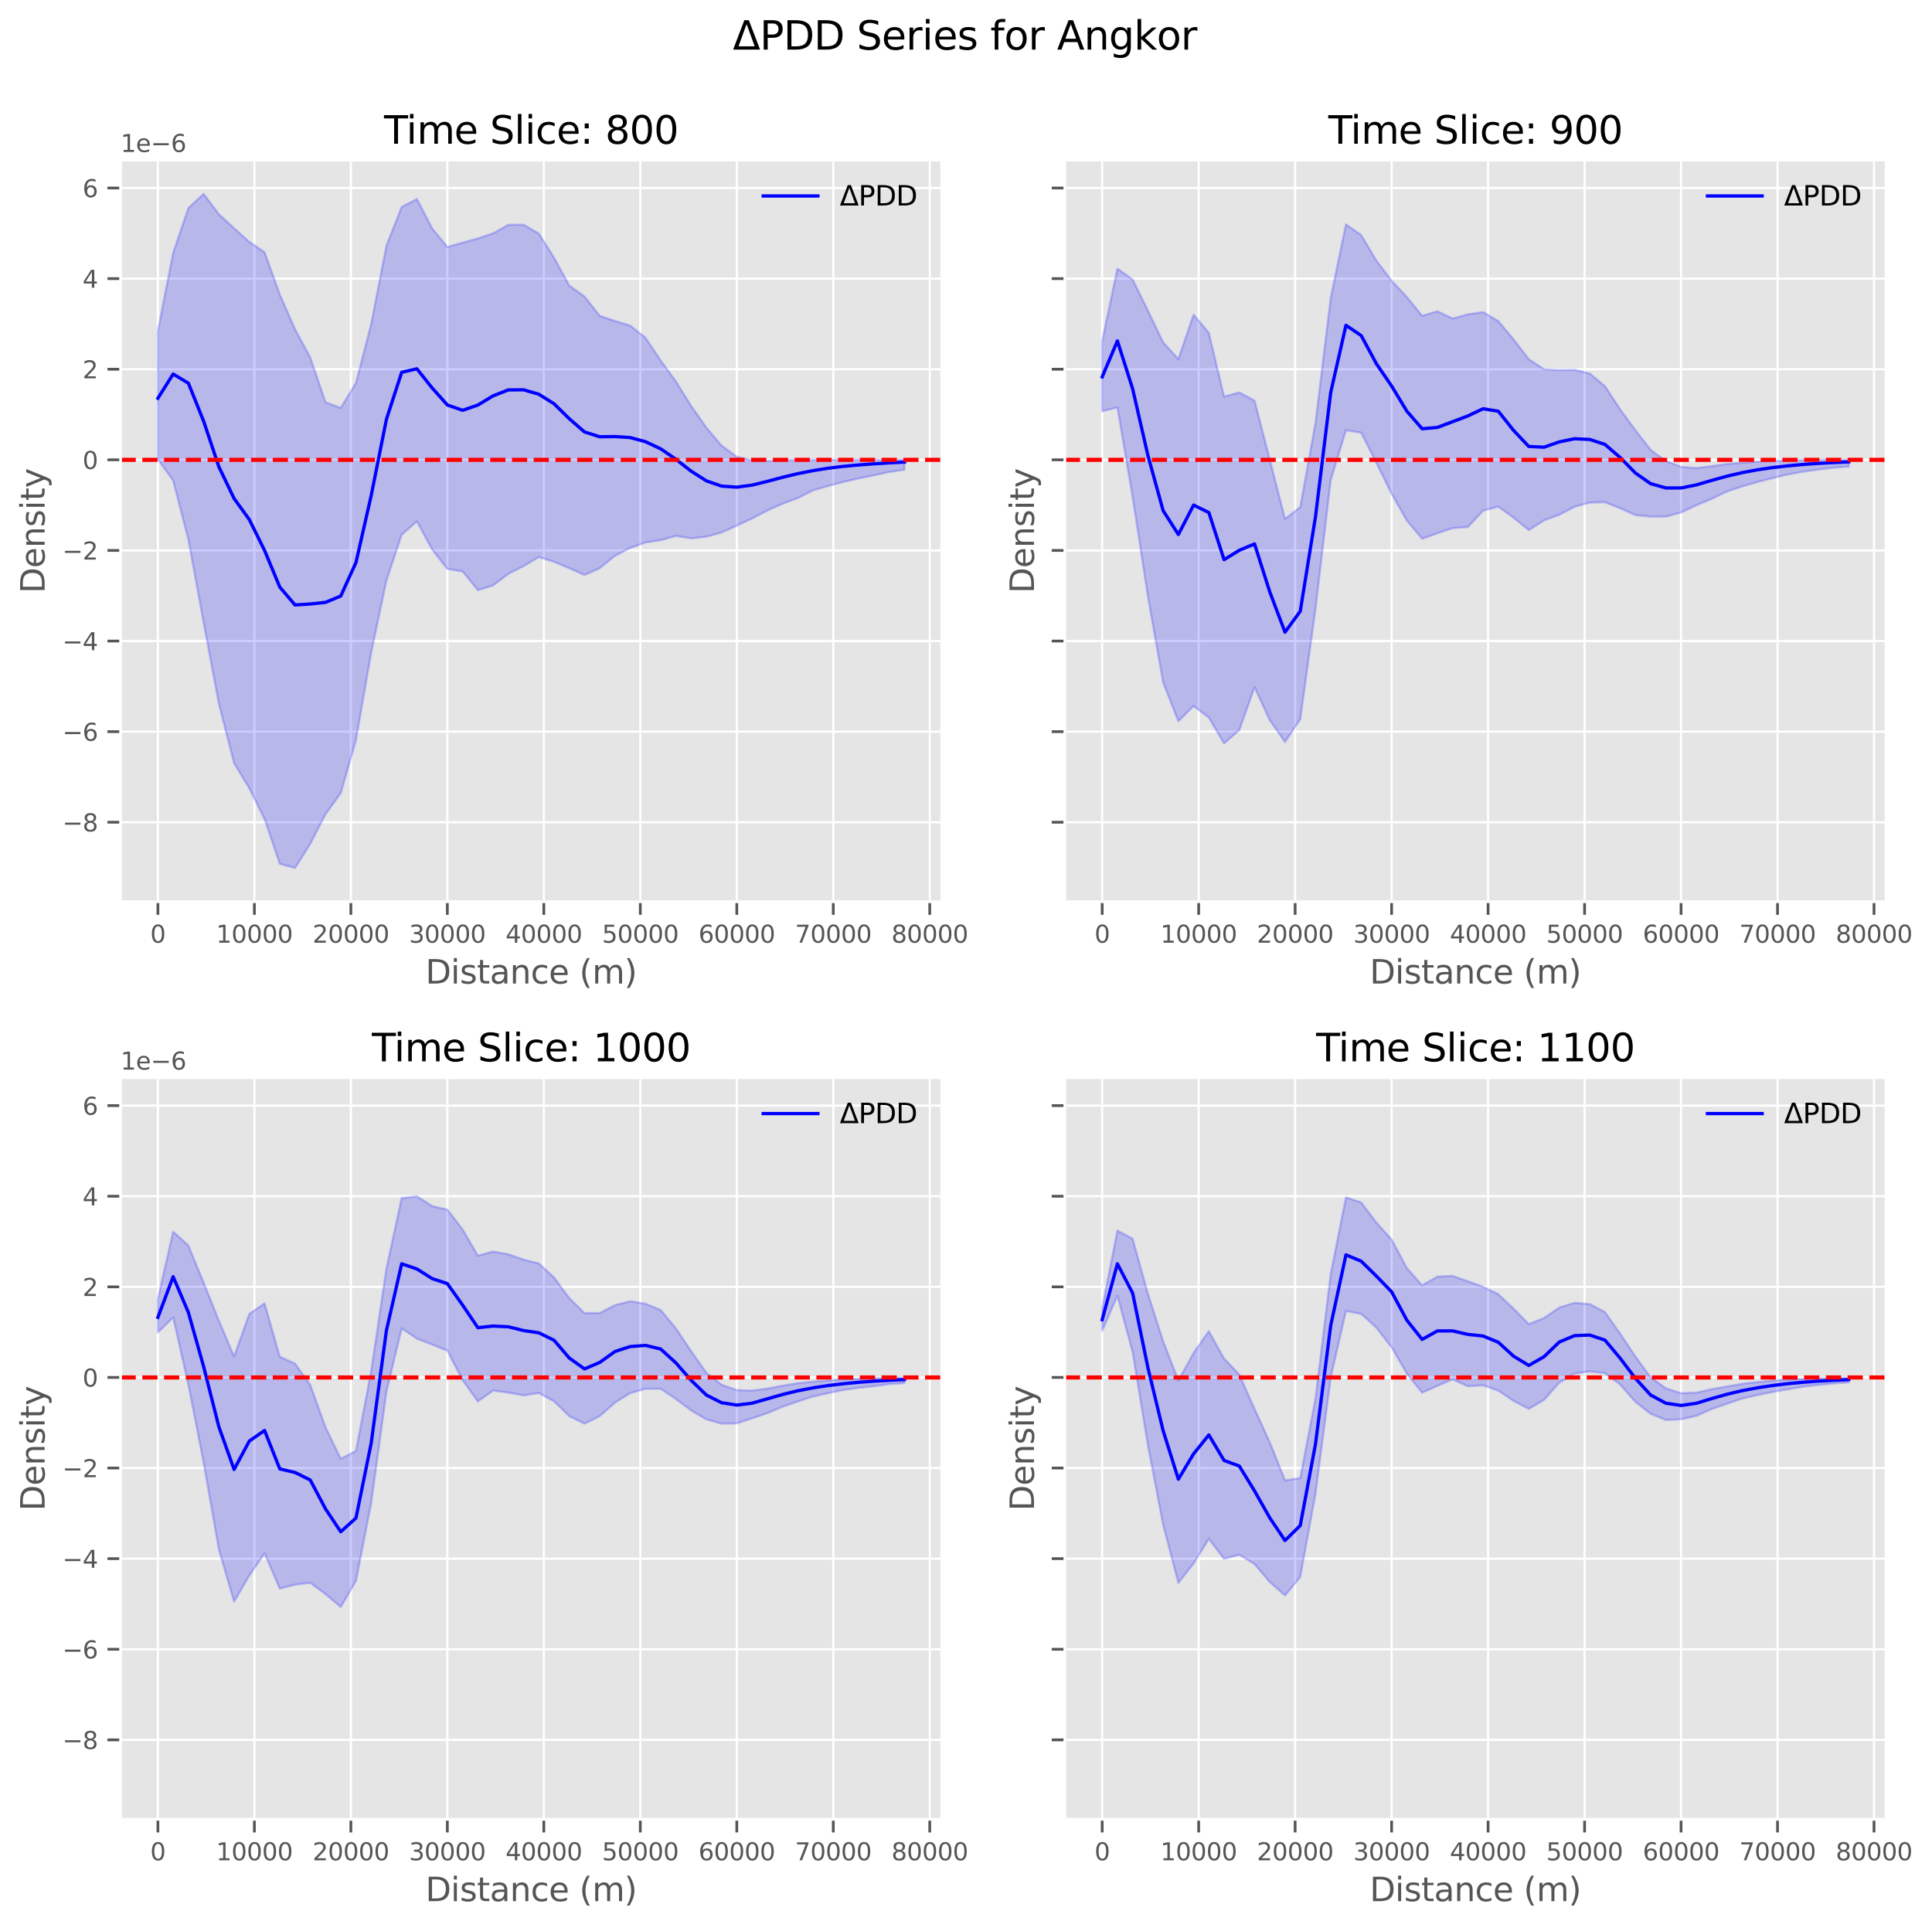 <?xml version="1.0" encoding="utf-8" standalone="no"?>
<!DOCTYPE svg PUBLIC "-//W3C//DTD SVG 1.1//EN"
  "http://www.w3.org/Graphics/SVG/1.1/DTD/svg11.dtd">
<svg xmlns:xlink="http://www.w3.org/1999/xlink" width="706.377pt" height="704.851pt" viewBox="0 0 706.377 704.851" xmlns="http://www.w3.org/2000/svg" version="1.1">
 <defs>
  <style type="text/css">*{stroke-linejoin: round; stroke-linecap: butt}</style>
 </defs>
 <g id="figure_1">
  <g id="patch_1">
   <path d="M 0 704.851 
L 706.377 704.851 
L 706.377 0 
L 0 0 
z
" style="fill: #ffffff"/>
  </g>
  <g id="axes_1">
   <g id="patch_2">
    <path d="M 44.087 329.7 
L 344.333 329.7 
L 344.333 58.56 
L 44.087 58.56 
z
" style="fill: #e5e5e5"/>
   </g>
   <g id="matplotlib.axis_1">
    <g id="xtick_1">
     <g id="line2d_1">
      <path d="M 57.734 329.7 
L 57.734 58.56 
" clip-path="url(#pe0d9f6c7e9)" style="fill: none; stroke: #ffffff; stroke-width: 0.8; stroke-linecap: square"/>
     </g>
     <g id="line2d_2">
      <defs>
       <path id="m20cd1d2885" d="M 0 0 
L 0 4.8 
" style="stroke: #555555"/>
      </defs>
      <g>
       <use xlink:href="#m20cd1d2885" x="57.734" y="329.7" style="fill: #555555; stroke: #555555"/>
      </g>
     </g>
     <g id="text_1">
      <!-- 0 -->
      <g style="fill: #555555" transform="translate(54.935 344.687) scale(0.088 -0.088)">
       <defs>
        <path id="DejaVuSans-30" d="M 2034 4250 
Q 1547 4250 1301 3770 
Q 1056 3291 1056 2328 
Q 1056 1369 1301 889 
Q 1547 409 2034 409 
Q 2525 409 2770 889 
Q 3016 1369 3016 2328 
Q 3016 3291 2770 3770 
Q 2525 4250 2034 4250 
z
M 2034 4750 
Q 2819 4750 3233 4129 
Q 3647 3509 3647 2328 
Q 3647 1150 3233 529 
Q 2819 -91 2034 -91 
Q 1250 -91 836 529 
Q 422 1150 422 2328 
Q 422 3509 836 4129 
Q 1250 4750 2034 4750 
z
" transform="scale(0.016)"/>
       </defs>
       <use xlink:href="#DejaVuSans-30"/>
      </g>
     </g>
    </g>
    <g id="xtick_2">
     <g id="line2d_3">
      <path d="M 93.009 329.7 
L 93.009 58.56 
" clip-path="url(#pe0d9f6c7e9)" style="fill: none; stroke: #ffffff; stroke-width: 0.8; stroke-linecap: square"/>
     </g>
     <g id="line2d_4">
      <g>
       <use xlink:href="#m20cd1d2885" x="93.009" y="329.7" style="fill: #555555; stroke: #555555"/>
      </g>
     </g>
     <g id="text_2">
      <!-- 10000 -->
      <g style="fill: #555555" transform="translate(79.012 344.687) scale(0.088 -0.088)">
       <defs>
        <path id="DejaVuSans-31" d="M 794 531 
L 1825 531 
L 1825 4091 
L 703 3866 
L 703 4441 
L 1819 4666 
L 2450 4666 
L 2450 531 
L 3481 531 
L 3481 0 
L 794 0 
L 794 531 
z
" transform="scale(0.016)"/>
       </defs>
       <use xlink:href="#DejaVuSans-31"/>
       <use xlink:href="#DejaVuSans-30" transform="translate(63.623 0)"/>
       <use xlink:href="#DejaVuSans-30" transform="translate(127.246 0)"/>
       <use xlink:href="#DejaVuSans-30" transform="translate(190.869 0)"/>
       <use xlink:href="#DejaVuSans-30" transform="translate(254.492 0)"/>
      </g>
     </g>
    </g>
    <g id="xtick_3">
     <g id="line2d_5">
      <path d="M 128.284 329.7 
L 128.284 58.56 
" clip-path="url(#pe0d9f6c7e9)" style="fill: none; stroke: #ffffff; stroke-width: 0.8; stroke-linecap: square"/>
     </g>
     <g id="line2d_6">
      <g>
       <use xlink:href="#m20cd1d2885" x="128.284" y="329.7" style="fill: #555555; stroke: #555555"/>
      </g>
     </g>
     <g id="text_3">
      <!-- 20000 -->
      <g style="fill: #555555" transform="translate(114.287 344.687) scale(0.088 -0.088)">
       <defs>
        <path id="DejaVuSans-32" d="M 1228 531 
L 3431 531 
L 3431 0 
L 469 0 
L 469 531 
Q 828 903 1448 1529 
Q 2069 2156 2228 2338 
Q 2531 2678 2651 2914 
Q 2772 3150 2772 3378 
Q 2772 3750 2511 3984 
Q 2250 4219 1831 4219 
Q 1534 4219 1204 4116 
Q 875 4013 500 3803 
L 500 4441 
Q 881 4594 1212 4672 
Q 1544 4750 1819 4750 
Q 2544 4750 2975 4387 
Q 3406 4025 3406 3419 
Q 3406 3131 3298 2873 
Q 3191 2616 2906 2266 
Q 2828 2175 2409 1742 
Q 1991 1309 1228 531 
z
" transform="scale(0.016)"/>
       </defs>
       <use xlink:href="#DejaVuSans-32"/>
       <use xlink:href="#DejaVuSans-30" transform="translate(63.623 0)"/>
       <use xlink:href="#DejaVuSans-30" transform="translate(127.246 0)"/>
       <use xlink:href="#DejaVuSans-30" transform="translate(190.869 0)"/>
       <use xlink:href="#DejaVuSans-30" transform="translate(254.492 0)"/>
      </g>
     </g>
    </g>
    <g id="xtick_4">
     <g id="line2d_7">
      <path d="M 163.559 329.7 
L 163.559 58.56 
" clip-path="url(#pe0d9f6c7e9)" style="fill: none; stroke: #ffffff; stroke-width: 0.8; stroke-linecap: square"/>
     </g>
     <g id="line2d_8">
      <g>
       <use xlink:href="#m20cd1d2885" x="163.559" y="329.7" style="fill: #555555; stroke: #555555"/>
      </g>
     </g>
     <g id="text_4">
      <!-- 30000 -->
      <g style="fill: #555555" transform="translate(149.562 344.687) scale(0.088 -0.088)">
       <defs>
        <path id="DejaVuSans-33" d="M 2597 2516 
Q 3050 2419 3304 2112 
Q 3559 1806 3559 1356 
Q 3559 666 3084 287 
Q 2609 -91 1734 -91 
Q 1441 -91 1130 -33 
Q 819 25 488 141 
L 488 750 
Q 750 597 1062 519 
Q 1375 441 1716 441 
Q 2309 441 2620 675 
Q 2931 909 2931 1356 
Q 2931 1769 2642 2001 
Q 2353 2234 1838 2234 
L 1294 2234 
L 1294 2753 
L 1863 2753 
Q 2328 2753 2575 2939 
Q 2822 3125 2822 3475 
Q 2822 3834 2567 4026 
Q 2313 4219 1838 4219 
Q 1578 4219 1281 4162 
Q 984 4106 628 3988 
L 628 4550 
Q 988 4650 1302 4700 
Q 1616 4750 1894 4750 
Q 2613 4750 3031 4423 
Q 3450 4097 3450 3541 
Q 3450 3153 3228 2886 
Q 3006 2619 2597 2516 
z
" transform="scale(0.016)"/>
       </defs>
       <use xlink:href="#DejaVuSans-33"/>
       <use xlink:href="#DejaVuSans-30" transform="translate(63.623 0)"/>
       <use xlink:href="#DejaVuSans-30" transform="translate(127.246 0)"/>
       <use xlink:href="#DejaVuSans-30" transform="translate(190.869 0)"/>
       <use xlink:href="#DejaVuSans-30" transform="translate(254.492 0)"/>
      </g>
     </g>
    </g>
    <g id="xtick_5">
     <g id="line2d_9">
      <path d="M 198.834 329.7 
L 198.834 58.56 
" clip-path="url(#pe0d9f6c7e9)" style="fill: none; stroke: #ffffff; stroke-width: 0.8; stroke-linecap: square"/>
     </g>
     <g id="line2d_10">
      <g>
       <use xlink:href="#m20cd1d2885" x="198.834" y="329.7" style="fill: #555555; stroke: #555555"/>
      </g>
     </g>
     <g id="text_5">
      <!-- 40000 -->
      <g style="fill: #555555" transform="translate(184.837 344.687) scale(0.088 -0.088)">
       <defs>
        <path id="DejaVuSans-34" d="M 2419 4116 
L 825 1625 
L 2419 1625 
L 2419 4116 
z
M 2253 4666 
L 3047 4666 
L 3047 1625 
L 3713 1625 
L 3713 1100 
L 3047 1100 
L 3047 0 
L 2419 0 
L 2419 1100 
L 313 1100 
L 313 1709 
L 2253 4666 
z
" transform="scale(0.016)"/>
       </defs>
       <use xlink:href="#DejaVuSans-34"/>
       <use xlink:href="#DejaVuSans-30" transform="translate(63.623 0)"/>
       <use xlink:href="#DejaVuSans-30" transform="translate(127.246 0)"/>
       <use xlink:href="#DejaVuSans-30" transform="translate(190.869 0)"/>
       <use xlink:href="#DejaVuSans-30" transform="translate(254.492 0)"/>
      </g>
     </g>
    </g>
    <g id="xtick_6">
     <g id="line2d_11">
      <path d="M 234.109 329.7 
L 234.109 58.56 
" clip-path="url(#pe0d9f6c7e9)" style="fill: none; stroke: #ffffff; stroke-width: 0.8; stroke-linecap: square"/>
     </g>
     <g id="line2d_12">
      <g>
       <use xlink:href="#m20cd1d2885" x="234.109" y="329.7" style="fill: #555555; stroke: #555555"/>
      </g>
     </g>
     <g id="text_6">
      <!-- 50000 -->
      <g style="fill: #555555" transform="translate(220.112 344.687) scale(0.088 -0.088)">
       <defs>
        <path id="DejaVuSans-35" d="M 691 4666 
L 3169 4666 
L 3169 4134 
L 1269 4134 
L 1269 2991 
Q 1406 3038 1543 3061 
Q 1681 3084 1819 3084 
Q 2600 3084 3056 2656 
Q 3513 2228 3513 1497 
Q 3513 744 3044 326 
Q 2575 -91 1722 -91 
Q 1428 -91 1123 -41 
Q 819 9 494 109 
L 494 744 
Q 775 591 1075 516 
Q 1375 441 1709 441 
Q 2250 441 2565 725 
Q 2881 1009 2881 1497 
Q 2881 1984 2565 2268 
Q 2250 2553 1709 2553 
Q 1456 2553 1204 2497 
Q 953 2441 691 2322 
L 691 4666 
z
" transform="scale(0.016)"/>
       </defs>
       <use xlink:href="#DejaVuSans-35"/>
       <use xlink:href="#DejaVuSans-30" transform="translate(63.623 0)"/>
       <use xlink:href="#DejaVuSans-30" transform="translate(127.246 0)"/>
       <use xlink:href="#DejaVuSans-30" transform="translate(190.869 0)"/>
       <use xlink:href="#DejaVuSans-30" transform="translate(254.492 0)"/>
      </g>
     </g>
    </g>
    <g id="xtick_7">
     <g id="line2d_13">
      <path d="M 269.384 329.7 
L 269.384 58.56 
" clip-path="url(#pe0d9f6c7e9)" style="fill: none; stroke: #ffffff; stroke-width: 0.8; stroke-linecap: square"/>
     </g>
     <g id="line2d_14">
      <g>
       <use xlink:href="#m20cd1d2885" x="269.384" y="329.7" style="fill: #555555; stroke: #555555"/>
      </g>
     </g>
     <g id="text_7">
      <!-- 60000 -->
      <g style="fill: #555555" transform="translate(255.387 344.687) scale(0.088 -0.088)">
       <defs>
        <path id="DejaVuSans-36" d="M 2113 2584 
Q 1688 2584 1439 2293 
Q 1191 2003 1191 1497 
Q 1191 994 1439 701 
Q 1688 409 2113 409 
Q 2538 409 2786 701 
Q 3034 994 3034 1497 
Q 3034 2003 2786 2293 
Q 2538 2584 2113 2584 
z
M 3366 4563 
L 3366 3988 
Q 3128 4100 2886 4159 
Q 2644 4219 2406 4219 
Q 1781 4219 1451 3797 
Q 1122 3375 1075 2522 
Q 1259 2794 1537 2939 
Q 1816 3084 2150 3084 
Q 2853 3084 3261 2657 
Q 3669 2231 3669 1497 
Q 3669 778 3244 343 
Q 2819 -91 2113 -91 
Q 1303 -91 875 529 
Q 447 1150 447 2328 
Q 447 3434 972 4092 
Q 1497 4750 2381 4750 
Q 2619 4750 2861 4703 
Q 3103 4656 3366 4563 
z
" transform="scale(0.016)"/>
       </defs>
       <use xlink:href="#DejaVuSans-36"/>
       <use xlink:href="#DejaVuSans-30" transform="translate(63.623 0)"/>
       <use xlink:href="#DejaVuSans-30" transform="translate(127.246 0)"/>
       <use xlink:href="#DejaVuSans-30" transform="translate(190.869 0)"/>
       <use xlink:href="#DejaVuSans-30" transform="translate(254.492 0)"/>
      </g>
     </g>
    </g>
    <g id="xtick_8">
     <g id="line2d_15">
      <path d="M 304.659 329.7 
L 304.659 58.56 
" clip-path="url(#pe0d9f6c7e9)" style="fill: none; stroke: #ffffff; stroke-width: 0.8; stroke-linecap: square"/>
     </g>
     <g id="line2d_16">
      <g>
       <use xlink:href="#m20cd1d2885" x="304.659" y="329.7" style="fill: #555555; stroke: #555555"/>
      </g>
     </g>
     <g id="text_8">
      <!-- 70000 -->
      <g style="fill: #555555" transform="translate(290.662 344.687) scale(0.088 -0.088)">
       <defs>
        <path id="DejaVuSans-37" d="M 525 4666 
L 3525 4666 
L 3525 4397 
L 1831 0 
L 1172 0 
L 2766 4134 
L 525 4134 
L 525 4666 
z
" transform="scale(0.016)"/>
       </defs>
       <use xlink:href="#DejaVuSans-37"/>
       <use xlink:href="#DejaVuSans-30" transform="translate(63.623 0)"/>
       <use xlink:href="#DejaVuSans-30" transform="translate(127.246 0)"/>
       <use xlink:href="#DejaVuSans-30" transform="translate(190.869 0)"/>
       <use xlink:href="#DejaVuSans-30" transform="translate(254.492 0)"/>
      </g>
     </g>
    </g>
    <g id="xtick_9">
     <g id="line2d_17">
      <path d="M 339.934 329.7 
L 339.934 58.56 
" clip-path="url(#pe0d9f6c7e9)" style="fill: none; stroke: #ffffff; stroke-width: 0.8; stroke-linecap: square"/>
     </g>
     <g id="line2d_18">
      <g>
       <use xlink:href="#m20cd1d2885" x="339.934" y="329.7" style="fill: #555555; stroke: #555555"/>
      </g>
     </g>
     <g id="text_9">
      <!-- 80000 -->
      <g style="fill: #555555" transform="translate(325.937 344.687) scale(0.088 -0.088)">
       <defs>
        <path id="DejaVuSans-38" d="M 2034 2216 
Q 1584 2216 1326 1975 
Q 1069 1734 1069 1313 
Q 1069 891 1326 650 
Q 1584 409 2034 409 
Q 2484 409 2743 651 
Q 3003 894 3003 1313 
Q 3003 1734 2745 1975 
Q 2488 2216 2034 2216 
z
M 1403 2484 
Q 997 2584 770 2862 
Q 544 3141 544 3541 
Q 544 4100 942 4425 
Q 1341 4750 2034 4750 
Q 2731 4750 3128 4425 
Q 3525 4100 3525 3541 
Q 3525 3141 3298 2862 
Q 3072 2584 2669 2484 
Q 3125 2378 3379 2068 
Q 3634 1759 3634 1313 
Q 3634 634 3220 271 
Q 2806 -91 2034 -91 
Q 1263 -91 848 271 
Q 434 634 434 1313 
Q 434 1759 690 2068 
Q 947 2378 1403 2484 
z
M 1172 3481 
Q 1172 3119 1398 2916 
Q 1625 2713 2034 2713 
Q 2441 2713 2670 2916 
Q 2900 3119 2900 3481 
Q 2900 3844 2670 4047 
Q 2441 4250 2034 4250 
Q 1625 4250 1398 4047 
Q 1172 3844 1172 3481 
z
" transform="scale(0.016)"/>
       </defs>
       <use xlink:href="#DejaVuSans-38"/>
       <use xlink:href="#DejaVuSans-30" transform="translate(63.623 0)"/>
       <use xlink:href="#DejaVuSans-30" transform="translate(127.246 0)"/>
       <use xlink:href="#DejaVuSans-30" transform="translate(190.869 0)"/>
       <use xlink:href="#DejaVuSans-30" transform="translate(254.492 0)"/>
      </g>
     </g>
    </g>
    <g id="text_10">
     <!-- Distance (m) -->
     <g style="fill: #555555" transform="translate(155.542 359.635) scale(0.12 -0.12)">
      <defs>
       <path id="DejaVuSans-44" d="M 1259 4147 
L 1259 519 
L 2022 519 
Q 2988 519 3436 956 
Q 3884 1394 3884 2338 
Q 3884 3275 3436 3711 
Q 2988 4147 2022 4147 
L 1259 4147 
z
M 628 4666 
L 1925 4666 
Q 3281 4666 3915 4102 
Q 4550 3538 4550 2338 
Q 4550 1131 3912 565 
Q 3275 0 1925 0 
L 628 0 
L 628 4666 
z
" transform="scale(0.016)"/>
       <path id="DejaVuSans-69" d="M 603 3500 
L 1178 3500 
L 1178 0 
L 603 0 
L 603 3500 
z
M 603 4863 
L 1178 4863 
L 1178 4134 
L 603 4134 
L 603 4863 
z
" transform="scale(0.016)"/>
       <path id="DejaVuSans-73" d="M 2834 3397 
L 2834 2853 
Q 2591 2978 2328 3040 
Q 2066 3103 1784 3103 
Q 1356 3103 1142 2972 
Q 928 2841 928 2578 
Q 928 2378 1081 2264 
Q 1234 2150 1697 2047 
L 1894 2003 
Q 2506 1872 2764 1633 
Q 3022 1394 3022 966 
Q 3022 478 2636 193 
Q 2250 -91 1575 -91 
Q 1294 -91 989 -36 
Q 684 19 347 128 
L 347 722 
Q 666 556 975 473 
Q 1284 391 1588 391 
Q 1994 391 2212 530 
Q 2431 669 2431 922 
Q 2431 1156 2273 1281 
Q 2116 1406 1581 1522 
L 1381 1569 
Q 847 1681 609 1914 
Q 372 2147 372 2553 
Q 372 3047 722 3315 
Q 1072 3584 1716 3584 
Q 2034 3584 2315 3537 
Q 2597 3491 2834 3397 
z
" transform="scale(0.016)"/>
       <path id="DejaVuSans-74" d="M 1172 4494 
L 1172 3500 
L 2356 3500 
L 2356 3053 
L 1172 3053 
L 1172 1153 
Q 1172 725 1289 603 
Q 1406 481 1766 481 
L 2356 481 
L 2356 0 
L 1766 0 
Q 1100 0 847 248 
Q 594 497 594 1153 
L 594 3053 
L 172 3053 
L 172 3500 
L 594 3500 
L 594 4494 
L 1172 4494 
z
" transform="scale(0.016)"/>
       <path id="DejaVuSans-61" d="M 2194 1759 
Q 1497 1759 1228 1600 
Q 959 1441 959 1056 
Q 959 750 1161 570 
Q 1363 391 1709 391 
Q 2188 391 2477 730 
Q 2766 1069 2766 1631 
L 2766 1759 
L 2194 1759 
z
M 3341 1997 
L 3341 0 
L 2766 0 
L 2766 531 
Q 2569 213 2275 61 
Q 1981 -91 1556 -91 
Q 1019 -91 701 211 
Q 384 513 384 1019 
Q 384 1609 779 1909 
Q 1175 2209 1959 2209 
L 2766 2209 
L 2766 2266 
Q 2766 2663 2505 2880 
Q 2244 3097 1772 3097 
Q 1472 3097 1187 3025 
Q 903 2953 641 2809 
L 641 3341 
Q 956 3463 1253 3523 
Q 1550 3584 1831 3584 
Q 2591 3584 2966 3190 
Q 3341 2797 3341 1997 
z
" transform="scale(0.016)"/>
       <path id="DejaVuSans-6e" d="M 3513 2113 
L 3513 0 
L 2938 0 
L 2938 2094 
Q 2938 2591 2744 2837 
Q 2550 3084 2163 3084 
Q 1697 3084 1428 2787 
Q 1159 2491 1159 1978 
L 1159 0 
L 581 0 
L 581 3500 
L 1159 3500 
L 1159 2956 
Q 1366 3272 1645 3428 
Q 1925 3584 2291 3584 
Q 2894 3584 3203 3211 
Q 3513 2838 3513 2113 
z
" transform="scale(0.016)"/>
       <path id="DejaVuSans-63" d="M 3122 3366 
L 3122 2828 
Q 2878 2963 2633 3030 
Q 2388 3097 2138 3097 
Q 1578 3097 1268 2742 
Q 959 2388 959 1747 
Q 959 1106 1268 751 
Q 1578 397 2138 397 
Q 2388 397 2633 464 
Q 2878 531 3122 666 
L 3122 134 
Q 2881 22 2623 -34 
Q 2366 -91 2075 -91 
Q 1284 -91 818 406 
Q 353 903 353 1747 
Q 353 2603 823 3093 
Q 1294 3584 2113 3584 
Q 2378 3584 2631 3529 
Q 2884 3475 3122 3366 
z
" transform="scale(0.016)"/>
       <path id="DejaVuSans-65" d="M 3597 1894 
L 3597 1613 
L 953 1613 
Q 991 1019 1311 708 
Q 1631 397 2203 397 
Q 2534 397 2845 478 
Q 3156 559 3463 722 
L 3463 178 
Q 3153 47 2828 -22 
Q 2503 -91 2169 -91 
Q 1331 -91 842 396 
Q 353 884 353 1716 
Q 353 2575 817 3079 
Q 1281 3584 2069 3584 
Q 2775 3584 3186 3129 
Q 3597 2675 3597 1894 
z
M 3022 2063 
Q 3016 2534 2758 2815 
Q 2500 3097 2075 3097 
Q 1594 3097 1305 2825 
Q 1016 2553 972 2059 
L 3022 2063 
z
" transform="scale(0.016)"/>
       <path id="DejaVuSans-20" transform="scale(0.016)"/>
       <path id="DejaVuSans-28" d="M 1984 4856 
Q 1566 4138 1362 3434 
Q 1159 2731 1159 2009 
Q 1159 1288 1364 580 
Q 1569 -128 1984 -844 
L 1484 -844 
Q 1016 -109 783 600 
Q 550 1309 550 2009 
Q 550 2706 781 3412 
Q 1013 4119 1484 4856 
L 1984 4856 
z
" transform="scale(0.016)"/>
       <path id="DejaVuSans-6d" d="M 3328 2828 
Q 3544 3216 3844 3400 
Q 4144 3584 4550 3584 
Q 5097 3584 5394 3201 
Q 5691 2819 5691 2113 
L 5691 0 
L 5113 0 
L 5113 2094 
Q 5113 2597 4934 2840 
Q 4756 3084 4391 3084 
Q 3944 3084 3684 2787 
Q 3425 2491 3425 1978 
L 3425 0 
L 2847 0 
L 2847 2094 
Q 2847 2600 2669 2842 
Q 2491 3084 2119 3084 
Q 1678 3084 1418 2786 
Q 1159 2488 1159 1978 
L 1159 0 
L 581 0 
L 581 3500 
L 1159 3500 
L 1159 2956 
Q 1356 3278 1631 3431 
Q 1906 3584 2284 3584 
Q 2666 3584 2933 3390 
Q 3200 3197 3328 2828 
z
" transform="scale(0.016)"/>
       <path id="DejaVuSans-29" d="M 513 4856 
L 1013 4856 
Q 1481 4119 1714 3412 
Q 1947 2706 1947 2009 
Q 1947 1309 1714 600 
Q 1481 -109 1013 -844 
L 513 -844 
Q 928 -128 1133 580 
Q 1338 1288 1338 2009 
Q 1338 2731 1133 3434 
Q 928 4138 513 4856 
z
" transform="scale(0.016)"/>
      </defs>
      <use xlink:href="#DejaVuSans-44"/>
      <use xlink:href="#DejaVuSans-69" transform="translate(77.002 0)"/>
      <use xlink:href="#DejaVuSans-73" transform="translate(104.785 0)"/>
      <use xlink:href="#DejaVuSans-74" transform="translate(156.885 0)"/>
      <use xlink:href="#DejaVuSans-61" transform="translate(196.094 0)"/>
      <use xlink:href="#DejaVuSans-6e" transform="translate(257.373 0)"/>
      <use xlink:href="#DejaVuSans-63" transform="translate(320.752 0)"/>
      <use xlink:href="#DejaVuSans-65" transform="translate(375.732 0)"/>
      <use xlink:href="#DejaVuSans-20" transform="translate(437.256 0)"/>
      <use xlink:href="#DejaVuSans-28" transform="translate(469.043 0)"/>
      <use xlink:href="#DejaVuSans-6d" transform="translate(508.057 0)"/>
      <use xlink:href="#DejaVuSans-29" transform="translate(605.469 0)"/>
     </g>
    </g>
   </g>
   <g id="matplotlib.axis_2">
    <g id="ytick_1">
     <g id="line2d_19">
      <path d="M 44.087 300.652 
L 344.333 300.652 
" clip-path="url(#pe0d9f6c7e9)" style="fill: none; stroke: #ffffff; stroke-width: 0.8; stroke-linecap: square"/>
     </g>
     <g id="line2d_20">
      <defs>
       <path id="mef355004c8" d="M 0 0 
L -4.8 0 
" style="stroke: #555555"/>
      </defs>
      <g>
       <use xlink:href="#mef355004c8" x="44.087" y="300.652" style="fill: #555555; stroke: #555555"/>
      </g>
     </g>
     <g id="text_11">
      <!-- −8 -->
      <g style="fill: #555555" transform="translate(22.814 303.995) scale(0.088 -0.088)">
       <defs>
        <path id="DejaVuSans-2212" d="M 678 2272 
L 4684 2272 
L 4684 1741 
L 678 1741 
L 678 2272 
z
" transform="scale(0.016)"/>
       </defs>
       <use xlink:href="#DejaVuSans-2212"/>
       <use xlink:href="#DejaVuSans-38" transform="translate(83.789 0)"/>
      </g>
     </g>
    </g>
    <g id="ytick_2">
     <g id="line2d_21">
      <path d="M 44.087 267.522 
L 344.333 267.522 
" clip-path="url(#pe0d9f6c7e9)" style="fill: none; stroke: #ffffff; stroke-width: 0.8; stroke-linecap: square"/>
     </g>
     <g id="line2d_22">
      <g>
       <use xlink:href="#mef355004c8" x="44.087" y="267.522" style="fill: #555555; stroke: #555555"/>
      </g>
     </g>
     <g id="text_12">
      <!-- −6 -->
      <g style="fill: #555555" transform="translate(22.814 270.865) scale(0.088 -0.088)">
       <use xlink:href="#DejaVuSans-2212"/>
       <use xlink:href="#DejaVuSans-36" transform="translate(83.789 0)"/>
      </g>
     </g>
    </g>
    <g id="ytick_3">
     <g id="line2d_23">
      <path d="M 44.087 234.392 
L 344.333 234.392 
" clip-path="url(#pe0d9f6c7e9)" style="fill: none; stroke: #ffffff; stroke-width: 0.8; stroke-linecap: square"/>
     </g>
     <g id="line2d_24">
      <g>
       <use xlink:href="#mef355004c8" x="44.087" y="234.392" style="fill: #555555; stroke: #555555"/>
      </g>
     </g>
     <g id="text_13">
      <!-- −4 -->
      <g style="fill: #555555" transform="translate(22.814 237.736) scale(0.088 -0.088)">
       <use xlink:href="#DejaVuSans-2212"/>
       <use xlink:href="#DejaVuSans-34" transform="translate(83.789 0)"/>
      </g>
     </g>
    </g>
    <g id="ytick_4">
     <g id="line2d_25">
      <path d="M 44.087 201.263 
L 344.333 201.263 
" clip-path="url(#pe0d9f6c7e9)" style="fill: none; stroke: #ffffff; stroke-width: 0.8; stroke-linecap: square"/>
     </g>
     <g id="line2d_26">
      <g>
       <use xlink:href="#mef355004c8" x="44.087" y="201.263" style="fill: #555555; stroke: #555555"/>
      </g>
     </g>
     <g id="text_14">
      <!-- −2 -->
      <g style="fill: #555555" transform="translate(22.814 204.606) scale(0.088 -0.088)">
       <use xlink:href="#DejaVuSans-2212"/>
       <use xlink:href="#DejaVuSans-32" transform="translate(83.789 0)"/>
      </g>
     </g>
    </g>
    <g id="ytick_5">
     <g id="line2d_27">
      <path d="M 44.087 168.133 
L 344.333 168.133 
" clip-path="url(#pe0d9f6c7e9)" style="fill: none; stroke: #ffffff; stroke-width: 0.8; stroke-linecap: square"/>
     </g>
     <g id="line2d_28">
      <g>
       <use xlink:href="#mef355004c8" x="44.087" y="168.133" style="fill: #555555; stroke: #555555"/>
      </g>
     </g>
     <g id="text_15">
      <!-- 0 -->
      <g style="fill: #555555" transform="translate(30.188 171.476) scale(0.088 -0.088)">
       <use xlink:href="#DejaVuSans-30"/>
      </g>
     </g>
    </g>
    <g id="ytick_6">
     <g id="line2d_29">
      <path d="M 44.087 135.003 
L 344.333 135.003 
" clip-path="url(#pe0d9f6c7e9)" style="fill: none; stroke: #ffffff; stroke-width: 0.8; stroke-linecap: square"/>
     </g>
     <g id="line2d_30">
      <g>
       <use xlink:href="#mef355004c8" x="44.087" y="135.003" style="fill: #555555; stroke: #555555"/>
      </g>
     </g>
     <g id="text_16">
      <!-- 2 -->
      <g style="fill: #555555" transform="translate(30.188 138.346) scale(0.088 -0.088)">
       <use xlink:href="#DejaVuSans-32"/>
      </g>
     </g>
    </g>
    <g id="ytick_7">
     <g id="line2d_31">
      <path d="M 44.087 101.873 
L 344.333 101.873 
" clip-path="url(#pe0d9f6c7e9)" style="fill: none; stroke: #ffffff; stroke-width: 0.8; stroke-linecap: square"/>
     </g>
     <g id="line2d_32">
      <g>
       <use xlink:href="#mef355004c8" x="44.087" y="101.873" style="fill: #555555; stroke: #555555"/>
      </g>
     </g>
     <g id="text_17">
      <!-- 4 -->
      <g style="fill: #555555" transform="translate(30.188 105.217) scale(0.088 -0.088)">
       <use xlink:href="#DejaVuSans-34"/>
      </g>
     </g>
    </g>
    <g id="ytick_8">
     <g id="line2d_33">
      <path d="M 44.087 68.744 
L 344.333 68.744 
" clip-path="url(#pe0d9f6c7e9)" style="fill: none; stroke: #ffffff; stroke-width: 0.8; stroke-linecap: square"/>
     </g>
     <g id="line2d_34">
      <g>
       <use xlink:href="#mef355004c8" x="44.087" y="68.744" style="fill: #555555; stroke: #555555"/>
      </g>
     </g>
     <g id="text_18">
      <!-- 6 -->
      <g style="fill: #555555" transform="translate(30.188 72.087) scale(0.088 -0.088)">
       <use xlink:href="#DejaVuSans-36"/>
      </g>
     </g>
    </g>
    <g id="text_19">
     <!-- Density -->
     <g style="fill: #555555" transform="translate(16.318 216.94) rotate(-90) scale(0.12 -0.12)">
      <defs>
       <path id="DejaVuSans-79" d="M 2059 -325 
Q 1816 -950 1584 -1140 
Q 1353 -1331 966 -1331 
L 506 -1331 
L 506 -850 
L 844 -850 
Q 1081 -850 1212 -737 
Q 1344 -625 1503 -206 
L 1606 56 
L 191 3500 
L 800 3500 
L 1894 763 
L 2988 3500 
L 3597 3500 
L 2059 -325 
z
" transform="scale(0.016)"/>
      </defs>
      <use xlink:href="#DejaVuSans-44"/>
      <use xlink:href="#DejaVuSans-65" transform="translate(77.002 0)"/>
      <use xlink:href="#DejaVuSans-6e" transform="translate(138.525 0)"/>
      <use xlink:href="#DejaVuSans-73" transform="translate(201.904 0)"/>
      <use xlink:href="#DejaVuSans-69" transform="translate(254.004 0)"/>
      <use xlink:href="#DejaVuSans-74" transform="translate(281.787 0)"/>
      <use xlink:href="#DejaVuSans-79" transform="translate(320.996 0)"/>
     </g>
    </g>
    <g id="text_20">
     <!-- 1e−6 -->
     <g style="fill: #555555" transform="translate(44.087 55.56) scale(0.088 -0.088)">
      <use xlink:href="#DejaVuSans-31"/>
      <use xlink:href="#DejaVuSans-65" transform="translate(63.623 0)"/>
      <use xlink:href="#DejaVuSans-2212" transform="translate(125.146 0)"/>
      <use xlink:href="#DejaVuSans-36" transform="translate(208.936 0)"/>
     </g>
    </g>
   </g>
   <g id="FillBetweenPolyCollection_1">
    <defs>
     <path id="m149fa27539" d="M 57.734 -583.916 
L 57.734 -536.893 
L 63.305 -529.139 
L 68.875 -507.55 
L 74.446 -477.197 
L 80.016 -447.552 
L 85.587 -425.829 
L 91.157 -416.615 
L 96.727 -405.374 
L 102.298 -388.995 
L 107.868 -387.475 
L 113.439 -396.31 
L 119.009 -407.129 
L 124.579 -414.823 
L 130.15 -434.27 
L 135.72 -466.219 
L 141.291 -492.601 
L 146.861 -509.319 
L 152.432 -514.222 
L 158.002 -503.922 
L 163.572 -496.815 
L 169.143 -495.896 
L 174.713 -489.034 
L 180.284 -490.798 
L 185.854 -495.04 
L 191.424 -497.832 
L 196.995 -501.15 
L 202.565 -499.438 
L 208.136 -497.079 
L 213.706 -494.608 
L 219.277 -497.077 
L 224.847 -501.638 
L 230.417 -504.5 
L 235.988 -506.482 
L 241.558 -507.33 
L 247.129 -508.879 
L 252.699 -508.001 
L 258.27 -508.6 
L 263.84 -510.13 
L 269.41 -512.666 
L 274.981 -515.27 
L 280.551 -518.176 
L 286.122 -520.658 
L 291.692 -522.714 
L 297.262 -525.571 
L 302.833 -527.157 
L 308.403 -528.645 
L 313.974 -529.913 
L 319.544 -531.043 
L 325.115 -532.269 
L 330.685 -533.1 
L 330.685 -536.718 
L 330.685 -536.718 
L 325.115 -536.718 
L 319.544 -536.718 
L 313.974 -536.718 
L 308.403 -536.718 
L 302.833 -536.718 
L 297.262 -536.716 
L 291.692 -536.687 
L 286.122 -536.56 
L 280.551 -536.355 
L 274.981 -536.508 
L 269.41 -537.854 
L 263.84 -541.893 
L 258.27 -548.493 
L 252.699 -556.434 
L 247.129 -565.379 
L 241.558 -573.053 
L 235.988 -581.393 
L 230.417 -585.781 
L 224.847 -587.497 
L 219.277 -589.365 
L 213.706 -596.449 
L 208.136 -600.419 
L 202.565 -610.661 
L 196.995 -619.451 
L 191.424 -622.714 
L 185.854 -622.648 
L 180.284 -619.543 
L 174.713 -617.686 
L 169.143 -616.15 
L 163.572 -614.533 
L 158.002 -621.352 
L 152.432 -632.088 
L 146.861 -629.188 
L 141.291 -615.065 
L 135.72 -586.434 
L 130.15 -564.869 
L 124.579 -555.704 
L 119.009 -557.792 
L 113.439 -574.167 
L 107.868 -584.494 
L 102.298 -597.192 
L 96.727 -612.656 
L 91.157 -616.391 
L 85.587 -621.409 
L 80.016 -626.546 
L 74.446 -633.966 
L 68.875 -628.778 
L 63.305 -612.382 
L 57.734 -583.916 
z
" style="stroke: #0000ff; stroke-opacity: 0.2; stroke-width: 0.8"/>
    </defs>
    <g clip-path="url(#pe0d9f6c7e9)">
     <use xlink:href="#m149fa27539" x="0" y="704.851" style="fill: #0000ff; fill-opacity: 0.2; stroke: #0000ff; stroke-opacity: 0.2; stroke-width: 0.8"/>
    </g>
   </g>
   <g id="line2d_35">
    <path d="M 57.734 145.619 
L 63.305 136.77 
L 68.875 140.114 
L 74.446 153.991 
L 80.016 170.654 
L 85.587 182.276 
L 91.157 189.985 
L 96.727 201.266 
L 102.298 214.668 
L 107.868 221.199 
L 113.439 220.848 
L 119.009 220.255 
L 124.579 217.939 
L 130.15 205.685 
L 135.72 181.172 
L 141.291 153.296 
L 146.861 136.133 
L 152.432 134.86 
L 158.002 141.86 
L 163.572 148.083 
L 169.143 150.023 
L 174.713 148.108 
L 180.284 144.741 
L 185.854 142.567 
L 191.424 142.534 
L 196.995 144.149 
L 202.565 147.629 
L 208.136 153.109 
L 213.706 157.941 
L 219.277 159.7 
L 224.847 159.627 
L 230.417 159.991 
L 235.988 161.499 
L 241.558 164.114 
L 247.129 167.93 
L 252.699 172.285 
L 258.27 175.83 
L 263.84 177.748 
L 269.41 178.121 
L 274.981 177.378 
L 280.551 176.011 
L 286.122 174.522 
L 291.692 173.194 
L 297.262 172.083 
L 302.833 171.195 
L 308.403 170.521 
L 313.974 170.01 
L 319.544 169.596 
L 325.115 169.246 
L 330.685 168.962 
" clip-path="url(#pe0d9f6c7e9)" style="fill: none; stroke: #0000ff; stroke-width: 1.2; stroke-linecap: square"/>
   </g>
   <g id="line2d_36">
    <path d="M 44.087 168.133 
L 344.333 168.133 
" clip-path="url(#pe0d9f6c7e9)" style="fill: none; stroke-dasharray: 5.55,2.4; stroke-dashoffset: 0; stroke: #ff0000; stroke-width: 1.5"/>
   </g>
   <g id="patch_3">
    <path d="M 44.087 329.7 
L 44.087 58.56 
" style="fill: none; stroke: #ffffff; stroke-linejoin: miter; stroke-linecap: square"/>
   </g>
   <g id="patch_4">
    <path d="M 344.333 329.7 
L 344.333 58.56 
" style="fill: none; stroke: #ffffff; stroke-linejoin: miter; stroke-linecap: square"/>
   </g>
   <g id="patch_5">
    <path d="M 44.087 329.7 
L 344.333 329.7 
" style="fill: none; stroke: #ffffff; stroke-linejoin: miter; stroke-linecap: square"/>
   </g>
   <g id="patch_6">
    <path d="M 44.087 58.56 
L 344.333 58.56 
" style="fill: none; stroke: #ffffff; stroke-linejoin: miter; stroke-linecap: square"/>
   </g>
   <g id="text_21">
    <!-- Time Slice: 800 -->
    <g transform="translate(140.425 52.56) scale(0.14 -0.14)">
     <defs>
      <path id="DejaVuSans-54" d="M -19 4666 
L 3928 4666 
L 3928 4134 
L 2272 4134 
L 2272 0 
L 1638 0 
L 1638 4134 
L -19 4134 
L -19 4666 
z
" transform="scale(0.016)"/>
      <path id="DejaVuSans-53" d="M 3425 4513 
L 3425 3897 
Q 3066 4069 2747 4153 
Q 2428 4238 2131 4238 
Q 1616 4238 1336 4038 
Q 1056 3838 1056 3469 
Q 1056 3159 1242 3001 
Q 1428 2844 1947 2747 
L 2328 2669 
Q 3034 2534 3370 2195 
Q 3706 1856 3706 1288 
Q 3706 609 3251 259 
Q 2797 -91 1919 -91 
Q 1588 -91 1214 -16 
Q 841 59 441 206 
L 441 856 
Q 825 641 1194 531 
Q 1563 422 1919 422 
Q 2459 422 2753 634 
Q 3047 847 3047 1241 
Q 3047 1584 2836 1778 
Q 2625 1972 2144 2069 
L 1759 2144 
Q 1053 2284 737 2584 
Q 422 2884 422 3419 
Q 422 4038 858 4394 
Q 1294 4750 2059 4750 
Q 2388 4750 2728 4690 
Q 3069 4631 3425 4513 
z
" transform="scale(0.016)"/>
      <path id="DejaVuSans-6c" d="M 603 4863 
L 1178 4863 
L 1178 0 
L 603 0 
L 603 4863 
z
" transform="scale(0.016)"/>
      <path id="DejaVuSans-3a" d="M 750 794 
L 1409 794 
L 1409 0 
L 750 0 
L 750 794 
z
M 750 3309 
L 1409 3309 
L 1409 2516 
L 750 2516 
L 750 3309 
z
" transform="scale(0.016)"/>
     </defs>
     <use xlink:href="#DejaVuSans-54"/>
     <use xlink:href="#DejaVuSans-69" transform="translate(57.959 0)"/>
     <use xlink:href="#DejaVuSans-6d" transform="translate(85.742 0)"/>
     <use xlink:href="#DejaVuSans-65" transform="translate(183.154 0)"/>
     <use xlink:href="#DejaVuSans-20" transform="translate(244.678 0)"/>
     <use xlink:href="#DejaVuSans-53" transform="translate(276.465 0)"/>
     <use xlink:href="#DejaVuSans-6c" transform="translate(339.941 0)"/>
     <use xlink:href="#DejaVuSans-69" transform="translate(367.725 0)"/>
     <use xlink:href="#DejaVuSans-63" transform="translate(395.508 0)"/>
     <use xlink:href="#DejaVuSans-65" transform="translate(450.488 0)"/>
     <use xlink:href="#DejaVuSans-3a" transform="translate(512.012 0)"/>
     <use xlink:href="#DejaVuSans-20" transform="translate(545.703 0)"/>
     <use xlink:href="#DejaVuSans-38" transform="translate(577.49 0)"/>
     <use xlink:href="#DejaVuSans-30" transform="translate(641.113 0)"/>
     <use xlink:href="#DejaVuSans-30" transform="translate(704.736 0)"/>
    </g>
   </g>
   <g id="legend_1">
    <g id="line2d_37">
     <path d="M 279.033 71.658 
L 289.033 71.658 
L 299.033 71.658 
" style="fill: none; stroke: #0000ff; stroke-width: 1.2; stroke-linecap: square"/>
    </g>
    <g id="text_22">
     <!-- $\Delta$PDD -->
     <g transform="translate(307.033 75.158) scale(0.1 -0.1)">
      <defs>
       <path id="DejaVuSans-394" d="M 2188 4044 
L 906 525 
L 3472 525 
L 2188 4044 
z
M 50 0 
L 1831 4666 
L 2547 4666 
L 4325 0 
L 50 0 
z
" transform="scale(0.016)"/>
       <path id="DejaVuSans-50" d="M 1259 4147 
L 1259 2394 
L 2053 2394 
Q 2494 2394 2734 2622 
Q 2975 2850 2975 3272 
Q 2975 3691 2734 3919 
Q 2494 4147 2053 4147 
L 1259 4147 
z
M 628 4666 
L 2053 4666 
Q 2838 4666 3239 4311 
Q 3641 3956 3641 3272 
Q 3641 2581 3239 2228 
Q 2838 1875 2053 1875 
L 1259 1875 
L 1259 0 
L 628 0 
L 628 4666 
z
" transform="scale(0.016)"/>
      </defs>
      <use xlink:href="#DejaVuSans-394" transform="translate(0 0.094)"/>
      <use xlink:href="#DejaVuSans-50" transform="translate(68.408 0.094)"/>
      <use xlink:href="#DejaVuSans-44" transform="translate(128.711 0.094)"/>
      <use xlink:href="#DejaVuSans-44" transform="translate(205.713 0.094)"/>
     </g>
    </g>
   </g>
  </g>
  <g id="axes_2">
   <g id="patch_7">
    <path d="M 389.332 329.7 
L 689.578 329.7 
L 689.578 58.56 
L 389.332 58.56 
z
" style="fill: #e5e5e5"/>
   </g>
   <g id="matplotlib.axis_3">
    <g id="xtick_10">
     <g id="line2d_38">
      <path d="M 402.979 329.7 
L 402.979 58.56 
" clip-path="url(#p5fb090acaf)" style="fill: none; stroke: #ffffff; stroke-width: 0.8; stroke-linecap: square"/>
     </g>
     <g id="line2d_39">
      <g>
       <use xlink:href="#m20cd1d2885" x="402.979" y="329.7" style="fill: #555555; stroke: #555555"/>
      </g>
     </g>
     <g id="text_23">
      <!-- 0 -->
      <g style="fill: #555555" transform="translate(400.18 344.687) scale(0.088 -0.088)">
       <use xlink:href="#DejaVuSans-30"/>
      </g>
     </g>
    </g>
    <g id="xtick_11">
     <g id="line2d_40">
      <path d="M 438.254 329.7 
L 438.254 58.56 
" clip-path="url(#p5fb090acaf)" style="fill: none; stroke: #ffffff; stroke-width: 0.8; stroke-linecap: square"/>
     </g>
     <g id="line2d_41">
      <g>
       <use xlink:href="#m20cd1d2885" x="438.254" y="329.7" style="fill: #555555; stroke: #555555"/>
      </g>
     </g>
     <g id="text_24">
      <!-- 10000 -->
      <g style="fill: #555555" transform="translate(424.257 344.687) scale(0.088 -0.088)">
       <use xlink:href="#DejaVuSans-31"/>
       <use xlink:href="#DejaVuSans-30" transform="translate(63.623 0)"/>
       <use xlink:href="#DejaVuSans-30" transform="translate(127.246 0)"/>
       <use xlink:href="#DejaVuSans-30" transform="translate(190.869 0)"/>
       <use xlink:href="#DejaVuSans-30" transform="translate(254.492 0)"/>
      </g>
     </g>
    </g>
    <g id="xtick_12">
     <g id="line2d_42">
      <path d="M 473.529 329.7 
L 473.529 58.56 
" clip-path="url(#p5fb090acaf)" style="fill: none; stroke: #ffffff; stroke-width: 0.8; stroke-linecap: square"/>
     </g>
     <g id="line2d_43">
      <g>
       <use xlink:href="#m20cd1d2885" x="473.529" y="329.7" style="fill: #555555; stroke: #555555"/>
      </g>
     </g>
     <g id="text_25">
      <!-- 20000 -->
      <g style="fill: #555555" transform="translate(459.532 344.687) scale(0.088 -0.088)">
       <use xlink:href="#DejaVuSans-32"/>
       <use xlink:href="#DejaVuSans-30" transform="translate(63.623 0)"/>
       <use xlink:href="#DejaVuSans-30" transform="translate(127.246 0)"/>
       <use xlink:href="#DejaVuSans-30" transform="translate(190.869 0)"/>
       <use xlink:href="#DejaVuSans-30" transform="translate(254.492 0)"/>
      </g>
     </g>
    </g>
    <g id="xtick_13">
     <g id="line2d_44">
      <path d="M 508.804 329.7 
L 508.804 58.56 
" clip-path="url(#p5fb090acaf)" style="fill: none; stroke: #ffffff; stroke-width: 0.8; stroke-linecap: square"/>
     </g>
     <g id="line2d_45">
      <g>
       <use xlink:href="#m20cd1d2885" x="508.804" y="329.7" style="fill: #555555; stroke: #555555"/>
      </g>
     </g>
     <g id="text_26">
      <!-- 30000 -->
      <g style="fill: #555555" transform="translate(494.807 344.687) scale(0.088 -0.088)">
       <use xlink:href="#DejaVuSans-33"/>
       <use xlink:href="#DejaVuSans-30" transform="translate(63.623 0)"/>
       <use xlink:href="#DejaVuSans-30" transform="translate(127.246 0)"/>
       <use xlink:href="#DejaVuSans-30" transform="translate(190.869 0)"/>
       <use xlink:href="#DejaVuSans-30" transform="translate(254.492 0)"/>
      </g>
     </g>
    </g>
    <g id="xtick_14">
     <g id="line2d_46">
      <path d="M 544.079 329.7 
L 544.079 58.56 
" clip-path="url(#p5fb090acaf)" style="fill: none; stroke: #ffffff; stroke-width: 0.8; stroke-linecap: square"/>
     </g>
     <g id="line2d_47">
      <g>
       <use xlink:href="#m20cd1d2885" x="544.079" y="329.7" style="fill: #555555; stroke: #555555"/>
      </g>
     </g>
     <g id="text_27">
      <!-- 40000 -->
      <g style="fill: #555555" transform="translate(530.082 344.687) scale(0.088 -0.088)">
       <use xlink:href="#DejaVuSans-34"/>
       <use xlink:href="#DejaVuSans-30" transform="translate(63.623 0)"/>
       <use xlink:href="#DejaVuSans-30" transform="translate(127.246 0)"/>
       <use xlink:href="#DejaVuSans-30" transform="translate(190.869 0)"/>
       <use xlink:href="#DejaVuSans-30" transform="translate(254.492 0)"/>
      </g>
     </g>
    </g>
    <g id="xtick_15">
     <g id="line2d_48">
      <path d="M 579.354 329.7 
L 579.354 58.56 
" clip-path="url(#p5fb090acaf)" style="fill: none; stroke: #ffffff; stroke-width: 0.8; stroke-linecap: square"/>
     </g>
     <g id="line2d_49">
      <g>
       <use xlink:href="#m20cd1d2885" x="579.354" y="329.7" style="fill: #555555; stroke: #555555"/>
      </g>
     </g>
     <g id="text_28">
      <!-- 50000 -->
      <g style="fill: #555555" transform="translate(565.357 344.687) scale(0.088 -0.088)">
       <use xlink:href="#DejaVuSans-35"/>
       <use xlink:href="#DejaVuSans-30" transform="translate(63.623 0)"/>
       <use xlink:href="#DejaVuSans-30" transform="translate(127.246 0)"/>
       <use xlink:href="#DejaVuSans-30" transform="translate(190.869 0)"/>
       <use xlink:href="#DejaVuSans-30" transform="translate(254.492 0)"/>
      </g>
     </g>
    </g>
    <g id="xtick_16">
     <g id="line2d_50">
      <path d="M 614.629 329.7 
L 614.629 58.56 
" clip-path="url(#p5fb090acaf)" style="fill: none; stroke: #ffffff; stroke-width: 0.8; stroke-linecap: square"/>
     </g>
     <g id="line2d_51">
      <g>
       <use xlink:href="#m20cd1d2885" x="614.629" y="329.7" style="fill: #555555; stroke: #555555"/>
      </g>
     </g>
     <g id="text_29">
      <!-- 60000 -->
      <g style="fill: #555555" transform="translate(600.632 344.687) scale(0.088 -0.088)">
       <use xlink:href="#DejaVuSans-36"/>
       <use xlink:href="#DejaVuSans-30" transform="translate(63.623 0)"/>
       <use xlink:href="#DejaVuSans-30" transform="translate(127.246 0)"/>
       <use xlink:href="#DejaVuSans-30" transform="translate(190.869 0)"/>
       <use xlink:href="#DejaVuSans-30" transform="translate(254.492 0)"/>
      </g>
     </g>
    </g>
    <g id="xtick_17">
     <g id="line2d_52">
      <path d="M 649.904 329.7 
L 649.904 58.56 
" clip-path="url(#p5fb090acaf)" style="fill: none; stroke: #ffffff; stroke-width: 0.8; stroke-linecap: square"/>
     </g>
     <g id="line2d_53">
      <g>
       <use xlink:href="#m20cd1d2885" x="649.904" y="329.7" style="fill: #555555; stroke: #555555"/>
      </g>
     </g>
     <g id="text_30">
      <!-- 70000 -->
      <g style="fill: #555555" transform="translate(635.907 344.687) scale(0.088 -0.088)">
       <use xlink:href="#DejaVuSans-37"/>
       <use xlink:href="#DejaVuSans-30" transform="translate(63.623 0)"/>
       <use xlink:href="#DejaVuSans-30" transform="translate(127.246 0)"/>
       <use xlink:href="#DejaVuSans-30" transform="translate(190.869 0)"/>
       <use xlink:href="#DejaVuSans-30" transform="translate(254.492 0)"/>
      </g>
     </g>
    </g>
    <g id="xtick_18">
     <g id="line2d_54">
      <path d="M 685.179 329.7 
L 685.179 58.56 
" clip-path="url(#p5fb090acaf)" style="fill: none; stroke: #ffffff; stroke-width: 0.8; stroke-linecap: square"/>
     </g>
     <g id="line2d_55">
      <g>
       <use xlink:href="#m20cd1d2885" x="685.179" y="329.7" style="fill: #555555; stroke: #555555"/>
      </g>
     </g>
     <g id="text_31">
      <!-- 80000 -->
      <g style="fill: #555555" transform="translate(671.182 344.687) scale(0.088 -0.088)">
       <use xlink:href="#DejaVuSans-38"/>
       <use xlink:href="#DejaVuSans-30" transform="translate(63.623 0)"/>
       <use xlink:href="#DejaVuSans-30" transform="translate(127.246 0)"/>
       <use xlink:href="#DejaVuSans-30" transform="translate(190.869 0)"/>
       <use xlink:href="#DejaVuSans-30" transform="translate(254.492 0)"/>
      </g>
     </g>
    </g>
    <g id="text_32">
     <!-- Distance (m) -->
     <g style="fill: #555555" transform="translate(500.787 359.635) scale(0.12 -0.12)">
      <use xlink:href="#DejaVuSans-44"/>
      <use xlink:href="#DejaVuSans-69" transform="translate(77.002 0)"/>
      <use xlink:href="#DejaVuSans-73" transform="translate(104.785 0)"/>
      <use xlink:href="#DejaVuSans-74" transform="translate(156.885 0)"/>
      <use xlink:href="#DejaVuSans-61" transform="translate(196.094 0)"/>
      <use xlink:href="#DejaVuSans-6e" transform="translate(257.373 0)"/>
      <use xlink:href="#DejaVuSans-63" transform="translate(320.752 0)"/>
      <use xlink:href="#DejaVuSans-65" transform="translate(375.732 0)"/>
      <use xlink:href="#DejaVuSans-20" transform="translate(437.256 0)"/>
      <use xlink:href="#DejaVuSans-28" transform="translate(469.043 0)"/>
      <use xlink:href="#DejaVuSans-6d" transform="translate(508.057 0)"/>
      <use xlink:href="#DejaVuSans-29" transform="translate(605.469 0)"/>
     </g>
    </g>
   </g>
   <g id="matplotlib.axis_4">
    <g id="ytick_9">
     <g id="line2d_56">
      <path d="M 389.332 300.652 
L 689.578 300.652 
" clip-path="url(#p5fb090acaf)" style="fill: none; stroke: #ffffff; stroke-width: 0.8; stroke-linecap: square"/>
     </g>
     <g id="line2d_57">
      <g>
       <use xlink:href="#mef355004c8" x="389.332" y="300.652" style="fill: #555555; stroke: #555555"/>
      </g>
     </g>
    </g>
    <g id="ytick_10">
     <g id="line2d_58">
      <path d="M 389.332 267.522 
L 689.578 267.522 
" clip-path="url(#p5fb090acaf)" style="fill: none; stroke: #ffffff; stroke-width: 0.8; stroke-linecap: square"/>
     </g>
     <g id="line2d_59">
      <g>
       <use xlink:href="#mef355004c8" x="389.332" y="267.522" style="fill: #555555; stroke: #555555"/>
      </g>
     </g>
    </g>
    <g id="ytick_11">
     <g id="line2d_60">
      <path d="M 389.332 234.392 
L 689.578 234.392 
" clip-path="url(#p5fb090acaf)" style="fill: none; stroke: #ffffff; stroke-width: 0.8; stroke-linecap: square"/>
     </g>
     <g id="line2d_61">
      <g>
       <use xlink:href="#mef355004c8" x="389.332" y="234.392" style="fill: #555555; stroke: #555555"/>
      </g>
     </g>
    </g>
    <g id="ytick_12">
     <g id="line2d_62">
      <path d="M 389.332 201.263 
L 689.578 201.263 
" clip-path="url(#p5fb090acaf)" style="fill: none; stroke: #ffffff; stroke-width: 0.8; stroke-linecap: square"/>
     </g>
     <g id="line2d_63">
      <g>
       <use xlink:href="#mef355004c8" x="389.332" y="201.263" style="fill: #555555; stroke: #555555"/>
      </g>
     </g>
    </g>
    <g id="ytick_13">
     <g id="line2d_64">
      <path d="M 389.332 168.133 
L 689.578 168.133 
" clip-path="url(#p5fb090acaf)" style="fill: none; stroke: #ffffff; stroke-width: 0.8; stroke-linecap: square"/>
     </g>
     <g id="line2d_65">
      <g>
       <use xlink:href="#mef355004c8" x="389.332" y="168.133" style="fill: #555555; stroke: #555555"/>
      </g>
     </g>
    </g>
    <g id="ytick_14">
     <g id="line2d_66">
      <path d="M 389.332 135.003 
L 689.578 135.003 
" clip-path="url(#p5fb090acaf)" style="fill: none; stroke: #ffffff; stroke-width: 0.8; stroke-linecap: square"/>
     </g>
     <g id="line2d_67">
      <g>
       <use xlink:href="#mef355004c8" x="389.332" y="135.003" style="fill: #555555; stroke: #555555"/>
      </g>
     </g>
    </g>
    <g id="ytick_15">
     <g id="line2d_68">
      <path d="M 389.332 101.873 
L 689.578 101.873 
" clip-path="url(#p5fb090acaf)" style="fill: none; stroke: #ffffff; stroke-width: 0.8; stroke-linecap: square"/>
     </g>
     <g id="line2d_69">
      <g>
       <use xlink:href="#mef355004c8" x="389.332" y="101.873" style="fill: #555555; stroke: #555555"/>
      </g>
     </g>
    </g>
    <g id="ytick_16">
     <g id="line2d_70">
      <path d="M 389.332 68.744 
L 689.578 68.744 
" clip-path="url(#p5fb090acaf)" style="fill: none; stroke: #ffffff; stroke-width: 0.8; stroke-linecap: square"/>
     </g>
     <g id="line2d_71">
      <g>
       <use xlink:href="#mef355004c8" x="389.332" y="68.744" style="fill: #555555; stroke: #555555"/>
      </g>
     </g>
    </g>
    <g id="text_33">
     <!-- Density -->
     <g style="fill: #555555" transform="translate(378.036 216.94) rotate(-90) scale(0.12 -0.12)">
      <use xlink:href="#DejaVuSans-44"/>
      <use xlink:href="#DejaVuSans-65" transform="translate(77.002 0)"/>
      <use xlink:href="#DejaVuSans-6e" transform="translate(138.525 0)"/>
      <use xlink:href="#DejaVuSans-73" transform="translate(201.904 0)"/>
      <use xlink:href="#DejaVuSans-69" transform="translate(254.004 0)"/>
      <use xlink:href="#DejaVuSans-74" transform="translate(281.787 0)"/>
      <use xlink:href="#DejaVuSans-79" transform="translate(320.996 0)"/>
     </g>
    </g>
   </g>
   <g id="FillBetweenPolyCollection_2">
    <defs>
     <path id="m07110bfcb7" d="M 402.979 -580.182 
L 402.979 -554.492 
L 408.55 -555.877 
L 414.12 -523.065 
L 419.691 -486.814 
L 425.261 -455.339 
L 430.832 -441.137 
L 436.402 -446.675 
L 441.972 -442.471 
L 447.543 -433.02 
L 453.113 -437.887 
L 458.684 -453.575 
L 464.254 -441.491 
L 469.824 -433.539 
L 475.395 -441.846 
L 480.965 -482.148 
L 486.536 -529.279 
L 492.106 -547.536 
L 497.677 -546.613 
L 503.247 -535.601 
L 508.817 -524.294 
L 514.388 -514.477 
L 519.958 -507.848 
L 525.529 -509.855 
L 531.099 -511.749 
L 536.669 -512.132 
L 542.24 -518.124 
L 547.81 -519.594 
L 553.381 -515.541 
L 558.951 -511.034 
L 564.522 -514.568 
L 570.092 -516.622 
L 575.662 -519.553 
L 581.233 -521.077 
L 586.803 -521.206 
L 592.374 -518.995 
L 597.944 -516.506 
L 603.515 -515.936 
L 609.085 -515.958 
L 614.655 -517.459 
L 620.226 -520.113 
L 625.796 -522.422 
L 631.367 -525.123 
L 636.937 -526.972 
L 642.507 -528.6 
L 648.078 -530.007 
L 653.648 -531.346 
L 659.219 -532.369 
L 664.789 -533.15 
L 670.36 -533.828 
L 675.93 -534.246 
L 675.93 -536.718 
L 675.93 -536.718 
L 670.36 -536.718 
L 664.789 -536.714 
L 659.219 -536.662 
L 653.648 -536.539 
L 648.078 -536.298 
L 642.507 -536.036 
L 636.937 -535.636 
L 631.367 -535.199 
L 625.796 -534.416 
L 620.226 -533.703 
L 614.655 -534.158 
L 609.085 -536.281 
L 603.515 -540.345 
L 597.944 -547.534 
L 592.374 -555.164 
L 586.803 -563.644 
L 581.233 -568.279 
L 575.662 -569.643 
L 570.092 -569.545 
L 564.522 -569.837 
L 558.951 -573.517 
L 553.381 -580.75 
L 547.81 -587.455 
L 542.24 -590.73 
L 536.669 -589.923 
L 531.099 -588.374 
L 525.529 -591.029 
L 519.958 -589.395 
L 514.388 -596.228 
L 508.817 -602.176 
L 503.247 -609.546 
L 497.677 -618.9 
L 492.106 -622.828 
L 486.536 -595.906 
L 480.965 -550.164 
L 475.395 -519.44 
L 469.824 -515.134 
L 464.254 -536.839 
L 458.684 -558.353 
L 453.113 -561.369 
L 447.543 -559.854 
L 441.972 -583.137 
L 436.402 -589.831 
L 430.832 -573.538 
L 425.261 -579.681 
L 419.691 -591.292 
L 414.12 -602.637 
L 408.55 -606.635 
L 402.979 -580.182 
z
" style="stroke: #0000ff; stroke-opacity: 0.2; stroke-width: 0.8"/>
    </defs>
    <g clip-path="url(#p5fb090acaf)">
     <use xlink:href="#m07110bfcb7" x="0" y="704.851" style="fill: #0000ff; fill-opacity: 0.2; stroke: #0000ff; stroke-opacity: 0.2; stroke-width: 0.8"/>
    </g>
   </g>
   <g id="line2d_72">
    <path d="M 402.979 137.819 
L 408.55 124.645 
L 414.12 142.196 
L 419.691 166.499 
L 425.261 186.711 
L 430.832 195.43 
L 436.402 184.683 
L 441.972 187.409 
L 447.543 204.641 
L 453.113 201.208 
L 458.684 198.883 
L 464.254 216.422 
L 469.824 231.147 
L 475.395 223.496 
L 480.965 188.951 
L 486.536 143.511 
L 492.106 118.948 
L 497.677 122.694 
L 503.247 133.018 
L 508.817 141.167 
L 514.388 150.371 
L 519.958 156.77 
L 525.529 156.291 
L 531.099 154.193 
L 536.669 152.093 
L 542.24 149.452 
L 547.81 150.369 
L 553.381 157.375 
L 558.951 163.242 
L 564.522 163.517 
L 570.092 161.577 
L 575.662 160.426 
L 581.233 160.678 
L 586.803 162.507 
L 592.374 167.306 
L 597.944 172.962 
L 603.515 176.861 
L 609.085 178.415 
L 614.655 178.413 
L 620.226 177.297 
L 625.796 175.664 
L 631.367 174.127 
L 636.937 172.83 
L 642.507 171.784 
L 648.078 170.97 
L 653.648 170.336 
L 659.219 169.831 
L 664.789 169.441 
L 670.36 169.133 
L 675.93 168.886 
" clip-path="url(#p5fb090acaf)" style="fill: none; stroke: #0000ff; stroke-width: 1.2; stroke-linecap: square"/>
   </g>
   <g id="line2d_73">
    <path d="M 389.332 168.133 
L 689.578 168.133 
" clip-path="url(#p5fb090acaf)" style="fill: none; stroke-dasharray: 5.55,2.4; stroke-dashoffset: 0; stroke: #ff0000; stroke-width: 1.5"/>
   </g>
   <g id="patch_8">
    <path d="M 389.332 329.7 
L 389.332 58.56 
" style="fill: none; stroke: #ffffff; stroke-linejoin: miter; stroke-linecap: square"/>
   </g>
   <g id="patch_9">
    <path d="M 689.578 329.7 
L 689.578 58.56 
" style="fill: none; stroke: #ffffff; stroke-linejoin: miter; stroke-linecap: square"/>
   </g>
   <g id="patch_10">
    <path d="M 389.332 329.7 
L 689.578 329.7 
" style="fill: none; stroke: #ffffff; stroke-linejoin: miter; stroke-linecap: square"/>
   </g>
   <g id="patch_11">
    <path d="M 389.332 58.56 
L 689.578 58.56 
" style="fill: none; stroke: #ffffff; stroke-linejoin: miter; stroke-linecap: square"/>
   </g>
   <g id="text_34">
    <!-- Time Slice: 900 -->
    <g transform="translate(485.67 52.56) scale(0.14 -0.14)">
     <defs>
      <path id="DejaVuSans-39" d="M 703 97 
L 703 672 
Q 941 559 1184 500 
Q 1428 441 1663 441 
Q 2288 441 2617 861 
Q 2947 1281 2994 2138 
Q 2813 1869 2534 1725 
Q 2256 1581 1919 1581 
Q 1219 1581 811 2004 
Q 403 2428 403 3163 
Q 403 3881 828 4315 
Q 1253 4750 1959 4750 
Q 2769 4750 3195 4129 
Q 3622 3509 3622 2328 
Q 3622 1225 3098 567 
Q 2575 -91 1691 -91 
Q 1453 -91 1209 -44 
Q 966 3 703 97 
z
M 1959 2075 
Q 2384 2075 2632 2365 
Q 2881 2656 2881 3163 
Q 2881 3666 2632 3958 
Q 2384 4250 1959 4250 
Q 1534 4250 1286 3958 
Q 1038 3666 1038 3163 
Q 1038 2656 1286 2365 
Q 1534 2075 1959 2075 
z
" transform="scale(0.016)"/>
     </defs>
     <use xlink:href="#DejaVuSans-54"/>
     <use xlink:href="#DejaVuSans-69" transform="translate(57.959 0)"/>
     <use xlink:href="#DejaVuSans-6d" transform="translate(85.742 0)"/>
     <use xlink:href="#DejaVuSans-65" transform="translate(183.154 0)"/>
     <use xlink:href="#DejaVuSans-20" transform="translate(244.678 0)"/>
     <use xlink:href="#DejaVuSans-53" transform="translate(276.465 0)"/>
     <use xlink:href="#DejaVuSans-6c" transform="translate(339.941 0)"/>
     <use xlink:href="#DejaVuSans-69" transform="translate(367.725 0)"/>
     <use xlink:href="#DejaVuSans-63" transform="translate(395.508 0)"/>
     <use xlink:href="#DejaVuSans-65" transform="translate(450.488 0)"/>
     <use xlink:href="#DejaVuSans-3a" transform="translate(512.012 0)"/>
     <use xlink:href="#DejaVuSans-20" transform="translate(545.703 0)"/>
     <use xlink:href="#DejaVuSans-39" transform="translate(577.49 0)"/>
     <use xlink:href="#DejaVuSans-30" transform="translate(641.113 0)"/>
     <use xlink:href="#DejaVuSans-30" transform="translate(704.736 0)"/>
    </g>
   </g>
   <g id="legend_2">
    <g id="line2d_74">
     <path d="M 624.278 71.658 
L 634.278 71.658 
L 644.278 71.658 
" style="fill: none; stroke: #0000ff; stroke-width: 1.2; stroke-linecap: square"/>
    </g>
    <g id="text_35">
     <!-- $\Delta$PDD -->
     <g transform="translate(652.278 75.158) scale(0.1 -0.1)">
      <use xlink:href="#DejaVuSans-394" transform="translate(0 0.094)"/>
      <use xlink:href="#DejaVuSans-50" transform="translate(68.408 0.094)"/>
      <use xlink:href="#DejaVuSans-44" transform="translate(128.711 0.094)"/>
      <use xlink:href="#DejaVuSans-44" transform="translate(205.713 0.094)"/>
     </g>
    </g>
   </g>
  </g>
  <g id="axes_3">
   <g id="patch_12">
    <path d="M 44.087 665.22 
L 344.333 665.22 
L 344.333 394.08 
L 44.087 394.08 
z
" style="fill: #e5e5e5"/>
   </g>
   <g id="matplotlib.axis_5">
    <g id="xtick_19">
     <g id="line2d_75">
      <path d="M 57.734 665.22 
L 57.734 394.08 
" clip-path="url(#p14a61fc383)" style="fill: none; stroke: #ffffff; stroke-width: 0.8; stroke-linecap: square"/>
     </g>
     <g id="line2d_76">
      <g>
       <use xlink:href="#m20cd1d2885" x="57.734" y="665.22" style="fill: #555555; stroke: #555555"/>
      </g>
     </g>
     <g id="text_36">
      <!-- 0 -->
      <g style="fill: #555555" transform="translate(54.935 680.207) scale(0.088 -0.088)">
       <use xlink:href="#DejaVuSans-30"/>
      </g>
     </g>
    </g>
    <g id="xtick_20">
     <g id="line2d_77">
      <path d="M 93.009 665.22 
L 93.009 394.08 
" clip-path="url(#p14a61fc383)" style="fill: none; stroke: #ffffff; stroke-width: 0.8; stroke-linecap: square"/>
     </g>
     <g id="line2d_78">
      <g>
       <use xlink:href="#m20cd1d2885" x="93.009" y="665.22" style="fill: #555555; stroke: #555555"/>
      </g>
     </g>
     <g id="text_37">
      <!-- 10000 -->
      <g style="fill: #555555" transform="translate(79.012 680.207) scale(0.088 -0.088)">
       <use xlink:href="#DejaVuSans-31"/>
       <use xlink:href="#DejaVuSans-30" transform="translate(63.623 0)"/>
       <use xlink:href="#DejaVuSans-30" transform="translate(127.246 0)"/>
       <use xlink:href="#DejaVuSans-30" transform="translate(190.869 0)"/>
       <use xlink:href="#DejaVuSans-30" transform="translate(254.492 0)"/>
      </g>
     </g>
    </g>
    <g id="xtick_21">
     <g id="line2d_79">
      <path d="M 128.284 665.22 
L 128.284 394.08 
" clip-path="url(#p14a61fc383)" style="fill: none; stroke: #ffffff; stroke-width: 0.8; stroke-linecap: square"/>
     </g>
     <g id="line2d_80">
      <g>
       <use xlink:href="#m20cd1d2885" x="128.284" y="665.22" style="fill: #555555; stroke: #555555"/>
      </g>
     </g>
     <g id="text_38">
      <!-- 20000 -->
      <g style="fill: #555555" transform="translate(114.287 680.207) scale(0.088 -0.088)">
       <use xlink:href="#DejaVuSans-32"/>
       <use xlink:href="#DejaVuSans-30" transform="translate(63.623 0)"/>
       <use xlink:href="#DejaVuSans-30" transform="translate(127.246 0)"/>
       <use xlink:href="#DejaVuSans-30" transform="translate(190.869 0)"/>
       <use xlink:href="#DejaVuSans-30" transform="translate(254.492 0)"/>
      </g>
     </g>
    </g>
    <g id="xtick_22">
     <g id="line2d_81">
      <path d="M 163.559 665.22 
L 163.559 394.08 
" clip-path="url(#p14a61fc383)" style="fill: none; stroke: #ffffff; stroke-width: 0.8; stroke-linecap: square"/>
     </g>
     <g id="line2d_82">
      <g>
       <use xlink:href="#m20cd1d2885" x="163.559" y="665.22" style="fill: #555555; stroke: #555555"/>
      </g>
     </g>
     <g id="text_39">
      <!-- 30000 -->
      <g style="fill: #555555" transform="translate(149.562 680.207) scale(0.088 -0.088)">
       <use xlink:href="#DejaVuSans-33"/>
       <use xlink:href="#DejaVuSans-30" transform="translate(63.623 0)"/>
       <use xlink:href="#DejaVuSans-30" transform="translate(127.246 0)"/>
       <use xlink:href="#DejaVuSans-30" transform="translate(190.869 0)"/>
       <use xlink:href="#DejaVuSans-30" transform="translate(254.492 0)"/>
      </g>
     </g>
    </g>
    <g id="xtick_23">
     <g id="line2d_83">
      <path d="M 198.834 665.22 
L 198.834 394.08 
" clip-path="url(#p14a61fc383)" style="fill: none; stroke: #ffffff; stroke-width: 0.8; stroke-linecap: square"/>
     </g>
     <g id="line2d_84">
      <g>
       <use xlink:href="#m20cd1d2885" x="198.834" y="665.22" style="fill: #555555; stroke: #555555"/>
      </g>
     </g>
     <g id="text_40">
      <!-- 40000 -->
      <g style="fill: #555555" transform="translate(184.837 680.207) scale(0.088 -0.088)">
       <use xlink:href="#DejaVuSans-34"/>
       <use xlink:href="#DejaVuSans-30" transform="translate(63.623 0)"/>
       <use xlink:href="#DejaVuSans-30" transform="translate(127.246 0)"/>
       <use xlink:href="#DejaVuSans-30" transform="translate(190.869 0)"/>
       <use xlink:href="#DejaVuSans-30" transform="translate(254.492 0)"/>
      </g>
     </g>
    </g>
    <g id="xtick_24">
     <g id="line2d_85">
      <path d="M 234.109 665.22 
L 234.109 394.08 
" clip-path="url(#p14a61fc383)" style="fill: none; stroke: #ffffff; stroke-width: 0.8; stroke-linecap: square"/>
     </g>
     <g id="line2d_86">
      <g>
       <use xlink:href="#m20cd1d2885" x="234.109" y="665.22" style="fill: #555555; stroke: #555555"/>
      </g>
     </g>
     <g id="text_41">
      <!-- 50000 -->
      <g style="fill: #555555" transform="translate(220.112 680.207) scale(0.088 -0.088)">
       <use xlink:href="#DejaVuSans-35"/>
       <use xlink:href="#DejaVuSans-30" transform="translate(63.623 0)"/>
       <use xlink:href="#DejaVuSans-30" transform="translate(127.246 0)"/>
       <use xlink:href="#DejaVuSans-30" transform="translate(190.869 0)"/>
       <use xlink:href="#DejaVuSans-30" transform="translate(254.492 0)"/>
      </g>
     </g>
    </g>
    <g id="xtick_25">
     <g id="line2d_87">
      <path d="M 269.384 665.22 
L 269.384 394.08 
" clip-path="url(#p14a61fc383)" style="fill: none; stroke: #ffffff; stroke-width: 0.8; stroke-linecap: square"/>
     </g>
     <g id="line2d_88">
      <g>
       <use xlink:href="#m20cd1d2885" x="269.384" y="665.22" style="fill: #555555; stroke: #555555"/>
      </g>
     </g>
     <g id="text_42">
      <!-- 60000 -->
      <g style="fill: #555555" transform="translate(255.387 680.207) scale(0.088 -0.088)">
       <use xlink:href="#DejaVuSans-36"/>
       <use xlink:href="#DejaVuSans-30" transform="translate(63.623 0)"/>
       <use xlink:href="#DejaVuSans-30" transform="translate(127.246 0)"/>
       <use xlink:href="#DejaVuSans-30" transform="translate(190.869 0)"/>
       <use xlink:href="#DejaVuSans-30" transform="translate(254.492 0)"/>
      </g>
     </g>
    </g>
    <g id="xtick_26">
     <g id="line2d_89">
      <path d="M 304.659 665.22 
L 304.659 394.08 
" clip-path="url(#p14a61fc383)" style="fill: none; stroke: #ffffff; stroke-width: 0.8; stroke-linecap: square"/>
     </g>
     <g id="line2d_90">
      <g>
       <use xlink:href="#m20cd1d2885" x="304.659" y="665.22" style="fill: #555555; stroke: #555555"/>
      </g>
     </g>
     <g id="text_43">
      <!-- 70000 -->
      <g style="fill: #555555" transform="translate(290.662 680.207) scale(0.088 -0.088)">
       <use xlink:href="#DejaVuSans-37"/>
       <use xlink:href="#DejaVuSans-30" transform="translate(63.623 0)"/>
       <use xlink:href="#DejaVuSans-30" transform="translate(127.246 0)"/>
       <use xlink:href="#DejaVuSans-30" transform="translate(190.869 0)"/>
       <use xlink:href="#DejaVuSans-30" transform="translate(254.492 0)"/>
      </g>
     </g>
    </g>
    <g id="xtick_27">
     <g id="line2d_91">
      <path d="M 339.934 665.22 
L 339.934 394.08 
" clip-path="url(#p14a61fc383)" style="fill: none; stroke: #ffffff; stroke-width: 0.8; stroke-linecap: square"/>
     </g>
     <g id="line2d_92">
      <g>
       <use xlink:href="#m20cd1d2885" x="339.934" y="665.22" style="fill: #555555; stroke: #555555"/>
      </g>
     </g>
     <g id="text_44">
      <!-- 80000 -->
      <g style="fill: #555555" transform="translate(325.937 680.207) scale(0.088 -0.088)">
       <use xlink:href="#DejaVuSans-38"/>
       <use xlink:href="#DejaVuSans-30" transform="translate(63.623 0)"/>
       <use xlink:href="#DejaVuSans-30" transform="translate(127.246 0)"/>
       <use xlink:href="#DejaVuSans-30" transform="translate(190.869 0)"/>
       <use xlink:href="#DejaVuSans-30" transform="translate(254.492 0)"/>
      </g>
     </g>
    </g>
    <g id="text_45">
     <!-- Distance (m) -->
     <g style="fill: #555555" transform="translate(155.542 695.155) scale(0.12 -0.12)">
      <use xlink:href="#DejaVuSans-44"/>
      <use xlink:href="#DejaVuSans-69" transform="translate(77.002 0)"/>
      <use xlink:href="#DejaVuSans-73" transform="translate(104.785 0)"/>
      <use xlink:href="#DejaVuSans-74" transform="translate(156.885 0)"/>
      <use xlink:href="#DejaVuSans-61" transform="translate(196.094 0)"/>
      <use xlink:href="#DejaVuSans-6e" transform="translate(257.373 0)"/>
      <use xlink:href="#DejaVuSans-63" transform="translate(320.752 0)"/>
      <use xlink:href="#DejaVuSans-65" transform="translate(375.732 0)"/>
      <use xlink:href="#DejaVuSans-20" transform="translate(437.256 0)"/>
      <use xlink:href="#DejaVuSans-28" transform="translate(469.043 0)"/>
      <use xlink:href="#DejaVuSans-6d" transform="translate(508.057 0)"/>
      <use xlink:href="#DejaVuSans-29" transform="translate(605.469 0)"/>
     </g>
    </g>
   </g>
   <g id="matplotlib.axis_6">
    <g id="ytick_17">
     <g id="line2d_93">
      <path d="M 44.087 636.172 
L 344.333 636.172 
" clip-path="url(#p14a61fc383)" style="fill: none; stroke: #ffffff; stroke-width: 0.8; stroke-linecap: square"/>
     </g>
     <g id="line2d_94">
      <g>
       <use xlink:href="#mef355004c8" x="44.087" y="636.172" style="fill: #555555; stroke: #555555"/>
      </g>
     </g>
     <g id="text_46">
      <!-- −8 -->
      <g style="fill: #555555" transform="translate(22.814 639.515) scale(0.088 -0.088)">
       <use xlink:href="#DejaVuSans-2212"/>
       <use xlink:href="#DejaVuSans-38" transform="translate(83.789 0)"/>
      </g>
     </g>
    </g>
    <g id="ytick_18">
     <g id="line2d_95">
      <path d="M 44.087 603.042 
L 344.333 603.042 
" clip-path="url(#p14a61fc383)" style="fill: none; stroke: #ffffff; stroke-width: 0.8; stroke-linecap: square"/>
     </g>
     <g id="line2d_96">
      <g>
       <use xlink:href="#mef355004c8" x="44.087" y="603.042" style="fill: #555555; stroke: #555555"/>
      </g>
     </g>
     <g id="text_47">
      <!-- −6 -->
      <g style="fill: #555555" transform="translate(22.814 606.385) scale(0.088 -0.088)">
       <use xlink:href="#DejaVuSans-2212"/>
       <use xlink:href="#DejaVuSans-36" transform="translate(83.789 0)"/>
      </g>
     </g>
    </g>
    <g id="ytick_19">
     <g id="line2d_97">
      <path d="M 44.087 569.912 
L 344.333 569.912 
" clip-path="url(#p14a61fc383)" style="fill: none; stroke: #ffffff; stroke-width: 0.8; stroke-linecap: square"/>
     </g>
     <g id="line2d_98">
      <g>
       <use xlink:href="#mef355004c8" x="44.087" y="569.912" style="fill: #555555; stroke: #555555"/>
      </g>
     </g>
     <g id="text_48">
      <!-- −4 -->
      <g style="fill: #555555" transform="translate(22.814 573.256) scale(0.088 -0.088)">
       <use xlink:href="#DejaVuSans-2212"/>
       <use xlink:href="#DejaVuSans-34" transform="translate(83.789 0)"/>
      </g>
     </g>
    </g>
    <g id="ytick_20">
     <g id="line2d_99">
      <path d="M 44.087 536.783 
L 344.333 536.783 
" clip-path="url(#p14a61fc383)" style="fill: none; stroke: #ffffff; stroke-width: 0.8; stroke-linecap: square"/>
     </g>
     <g id="line2d_100">
      <g>
       <use xlink:href="#mef355004c8" x="44.087" y="536.783" style="fill: #555555; stroke: #555555"/>
      </g>
     </g>
     <g id="text_49">
      <!-- −2 -->
      <g style="fill: #555555" transform="translate(22.814 540.126) scale(0.088 -0.088)">
       <use xlink:href="#DejaVuSans-2212"/>
       <use xlink:href="#DejaVuSans-32" transform="translate(83.789 0)"/>
      </g>
     </g>
    </g>
    <g id="ytick_21">
     <g id="line2d_101">
      <path d="M 44.087 503.653 
L 344.333 503.653 
" clip-path="url(#p14a61fc383)" style="fill: none; stroke: #ffffff; stroke-width: 0.8; stroke-linecap: square"/>
     </g>
     <g id="line2d_102">
      <g>
       <use xlink:href="#mef355004c8" x="44.087" y="503.653" style="fill: #555555; stroke: #555555"/>
      </g>
     </g>
     <g id="text_50">
      <!-- 0 -->
      <g style="fill: #555555" transform="translate(30.188 506.996) scale(0.088 -0.088)">
       <use xlink:href="#DejaVuSans-30"/>
      </g>
     </g>
    </g>
    <g id="ytick_22">
     <g id="line2d_103">
      <path d="M 44.087 470.523 
L 344.333 470.523 
" clip-path="url(#p14a61fc383)" style="fill: none; stroke: #ffffff; stroke-width: 0.8; stroke-linecap: square"/>
     </g>
     <g id="line2d_104">
      <g>
       <use xlink:href="#mef355004c8" x="44.087" y="470.523" style="fill: #555555; stroke: #555555"/>
      </g>
     </g>
     <g id="text_51">
      <!-- 2 -->
      <g style="fill: #555555" transform="translate(30.188 473.866) scale(0.088 -0.088)">
       <use xlink:href="#DejaVuSans-32"/>
      </g>
     </g>
    </g>
    <g id="ytick_23">
     <g id="line2d_105">
      <path d="M 44.087 437.393 
L 344.333 437.393 
" clip-path="url(#p14a61fc383)" style="fill: none; stroke: #ffffff; stroke-width: 0.8; stroke-linecap: square"/>
     </g>
     <g id="line2d_106">
      <g>
       <use xlink:href="#mef355004c8" x="44.087" y="437.393" style="fill: #555555; stroke: #555555"/>
      </g>
     </g>
     <g id="text_52">
      <!-- 4 -->
      <g style="fill: #555555" transform="translate(30.188 440.737) scale(0.088 -0.088)">
       <use xlink:href="#DejaVuSans-34"/>
      </g>
     </g>
    </g>
    <g id="ytick_24">
     <g id="line2d_107">
      <path d="M 44.087 404.264 
L 344.333 404.264 
" clip-path="url(#p14a61fc383)" style="fill: none; stroke: #ffffff; stroke-width: 0.8; stroke-linecap: square"/>
     </g>
     <g id="line2d_108">
      <g>
       <use xlink:href="#mef355004c8" x="44.087" y="404.264" style="fill: #555555; stroke: #555555"/>
      </g>
     </g>
     <g id="text_53">
      <!-- 6 -->
      <g style="fill: #555555" transform="translate(30.188 407.607) scale(0.088 -0.088)">
       <use xlink:href="#DejaVuSans-36"/>
      </g>
     </g>
    </g>
    <g id="text_54">
     <!-- Density -->
     <g style="fill: #555555" transform="translate(16.318 552.46) rotate(-90) scale(0.12 -0.12)">
      <use xlink:href="#DejaVuSans-44"/>
      <use xlink:href="#DejaVuSans-65" transform="translate(77.002 0)"/>
      <use xlink:href="#DejaVuSans-6e" transform="translate(138.525 0)"/>
      <use xlink:href="#DejaVuSans-73" transform="translate(201.904 0)"/>
      <use xlink:href="#DejaVuSans-69" transform="translate(254.004 0)"/>
      <use xlink:href="#DejaVuSans-74" transform="translate(281.787 0)"/>
      <use xlink:href="#DejaVuSans-79" transform="translate(320.996 0)"/>
     </g>
    </g>
    <g id="text_55">
     <!-- 1e−6 -->
     <g style="fill: #555555" transform="translate(44.087 391.08) scale(0.088 -0.088)">
      <use xlink:href="#DejaVuSans-31"/>
      <use xlink:href="#DejaVuSans-65" transform="translate(63.623 0)"/>
      <use xlink:href="#DejaVuSans-2212" transform="translate(125.146 0)"/>
      <use xlink:href="#DejaVuSans-36" transform="translate(208.936 0)"/>
     </g>
    </g>
   </g>
   <g id="FillBetweenPolyCollection_3">
    <defs>
     <path id="m0c37d64d7e" d="M 57.734 -230.039 
L 57.734 -217.648 
L 63.305 -223.13 
L 68.875 -198.551 
L 74.446 -170.105 
L 80.016 -138.311 
L 85.587 -119.238 
L 91.157 -128.772 
L 96.727 -136.875 
L 102.298 -123.974 
L 107.868 -125.416 
L 113.439 -126.113 
L 119.009 -121.966 
L 124.579 -117.256 
L 130.15 -126.82 
L 135.72 -155.254 
L 141.291 -195.98 
L 146.861 -219.128 
L 152.432 -215.35 
L 158.002 -213.203 
L 163.572 -210.978 
L 169.143 -200.198 
L 174.713 -192.411 
L 180.284 -196.384 
L 185.854 -195.649 
L 191.424 -194.615 
L 196.995 -195.514 
L 202.565 -192.466 
L 208.136 -187.011 
L 213.706 -184.273 
L 219.277 -187.048 
L 224.847 -191.978 
L 230.417 -195.466 
L 235.988 -197.028 
L 241.558 -197.028 
L 247.129 -193.277 
L 252.699 -189.116 
L 258.27 -185.843 
L 263.84 -184.285 
L 269.41 -184.406 
L 274.981 -186.225 
L 280.551 -188.121 
L 286.122 -190.477 
L 291.692 -192.407 
L 297.262 -194.228 
L 302.833 -195.465 
L 308.403 -196.602 
L 313.974 -197.383 
L 319.544 -198.001 
L 325.115 -198.764 
L 330.685 -199.142 
L 330.685 -201.129 
L 330.685 -201.129 
L 325.115 -201.029 
L 319.544 -200.929 
L 313.974 -200.669 
L 308.403 -200.492 
L 302.833 -200.114 
L 297.262 -199.67 
L 291.692 -199.128 
L 286.122 -198.2 
L 280.551 -197.137 
L 274.981 -196.387 
L 269.41 -196.58 
L 263.84 -198.522 
L 258.27 -202.9 
L 252.699 -210.804 
L 247.129 -219.126 
L 241.558 -225.854 
L 235.988 -228.149 
L 230.417 -229.063 
L 224.847 -227.636 
L 219.277 -224.749 
L 213.706 -224.717 
L 208.136 -230.209 
L 202.565 -237.735 
L 196.995 -242.886 
L 191.424 -244.281 
L 185.854 -246.231 
L 180.284 -247.237 
L 174.713 -245.72 
L 169.143 -255.318 
L 163.572 -262.552 
L 158.002 -263.84 
L 152.432 -267.429 
L 146.861 -266.792 
L 141.291 -241.092 
L 135.72 -203.572 
L 130.15 -174.345 
L 124.579 -171.467 
L 119.009 -183.014 
L 113.439 -198.467 
L 107.868 -206.272 
L 102.298 -208.774 
L 96.727 -228.279 
L 91.157 -224.449 
L 85.587 -208.846 
L 80.016 -222.019 
L 74.446 -235.894 
L 68.875 -249.421 
L 63.305 -254.512 
L 57.734 -230.039 
z
" style="stroke: #0000ff; stroke-opacity: 0.2; stroke-width: 0.8"/>
    </defs>
    <g clip-path="url(#p14a61fc383)">
     <use xlink:href="#m0c37d64d7e" x="0" y="704.851" style="fill: #0000ff; fill-opacity: 0.2; stroke: #0000ff; stroke-opacity: 0.2; stroke-width: 0.8"/>
    </g>
   </g>
   <g id="line2d_109">
    <path d="M 57.734 481.673 
L 63.305 466.824 
L 68.875 479.874 
L 74.446 499.676 
L 80.016 521.681 
L 85.587 537.307 
L 91.157 526.902 
L 96.727 523.051 
L 102.298 537.098 
L 107.868 538.4 
L 113.439 541.168 
L 119.009 551.711 
L 124.579 560.075 
L 130.15 555.068 
L 135.72 527.653 
L 141.291 486.43 
L 146.861 462.11 
L 152.432 463.991 
L 158.002 467.51 
L 163.572 469.354 
L 169.143 477.205 
L 174.713 485.458 
L 180.284 484.871 
L 185.854 485.123 
L 191.424 486.512 
L 196.995 487.334 
L 202.565 490.054 
L 208.136 496.556 
L 213.706 500.53 
L 219.277 498.16 
L 224.847 494.173 
L 230.417 492.364 
L 235.988 491.934 
L 241.558 493.271 
L 247.129 498.341 
L 252.699 504.702 
L 258.27 510.096 
L 263.84 512.899 
L 269.41 513.76 
L 274.981 513.069 
L 280.551 511.479 
L 286.122 509.89 
L 291.692 508.534 
L 297.262 507.459 
L 302.833 506.61 
L 308.403 505.949 
L 313.974 505.431 
L 319.544 505.017 
L 325.115 504.689 
L 330.685 504.443 
" clip-path="url(#p14a61fc383)" style="fill: none; stroke: #0000ff; stroke-width: 1.2; stroke-linecap: square"/>
   </g>
   <g id="line2d_110">
    <path d="M 44.087 503.653 
L 344.333 503.653 
" clip-path="url(#p14a61fc383)" style="fill: none; stroke-dasharray: 5.55,2.4; stroke-dashoffset: 0; stroke: #ff0000; stroke-width: 1.5"/>
   </g>
   <g id="patch_13">
    <path d="M 44.087 665.22 
L 44.087 394.08 
" style="fill: none; stroke: #ffffff; stroke-linejoin: miter; stroke-linecap: square"/>
   </g>
   <g id="patch_14">
    <path d="M 344.333 665.22 
L 344.333 394.08 
" style="fill: none; stroke: #ffffff; stroke-linejoin: miter; stroke-linecap: square"/>
   </g>
   <g id="patch_15">
    <path d="M 44.087 665.22 
L 344.333 665.22 
" style="fill: none; stroke: #ffffff; stroke-linejoin: miter; stroke-linecap: square"/>
   </g>
   <g id="patch_16">
    <path d="M 44.087 394.08 
L 344.333 394.08 
" style="fill: none; stroke: #ffffff; stroke-linejoin: miter; stroke-linecap: square"/>
   </g>
   <g id="text_56">
    <!-- Time Slice: 1000 -->
    <g transform="translate(135.971 388.08) scale(0.14 -0.14)">
     <use xlink:href="#DejaVuSans-54"/>
     <use xlink:href="#DejaVuSans-69" transform="translate(57.959 0)"/>
     <use xlink:href="#DejaVuSans-6d" transform="translate(85.742 0)"/>
     <use xlink:href="#DejaVuSans-65" transform="translate(183.154 0)"/>
     <use xlink:href="#DejaVuSans-20" transform="translate(244.678 0)"/>
     <use xlink:href="#DejaVuSans-53" transform="translate(276.465 0)"/>
     <use xlink:href="#DejaVuSans-6c" transform="translate(339.941 0)"/>
     <use xlink:href="#DejaVuSans-69" transform="translate(367.725 0)"/>
     <use xlink:href="#DejaVuSans-63" transform="translate(395.508 0)"/>
     <use xlink:href="#DejaVuSans-65" transform="translate(450.488 0)"/>
     <use xlink:href="#DejaVuSans-3a" transform="translate(512.012 0)"/>
     <use xlink:href="#DejaVuSans-20" transform="translate(545.703 0)"/>
     <use xlink:href="#DejaVuSans-31" transform="translate(577.49 0)"/>
     <use xlink:href="#DejaVuSans-30" transform="translate(641.113 0)"/>
     <use xlink:href="#DejaVuSans-30" transform="translate(704.736 0)"/>
     <use xlink:href="#DejaVuSans-30" transform="translate(768.359 0)"/>
    </g>
   </g>
   <g id="legend_3">
    <g id="line2d_111">
     <path d="M 279.033 407.178 
L 289.033 407.178 
L 299.033 407.178 
" style="fill: none; stroke: #0000ff; stroke-width: 1.2; stroke-linecap: square"/>
    </g>
    <g id="text_57">
     <!-- $\Delta$PDD -->
     <g transform="translate(307.033 410.678) scale(0.1 -0.1)">
      <use xlink:href="#DejaVuSans-394" transform="translate(0 0.094)"/>
      <use xlink:href="#DejaVuSans-50" transform="translate(68.408 0.094)"/>
      <use xlink:href="#DejaVuSans-44" transform="translate(128.711 0.094)"/>
      <use xlink:href="#DejaVuSans-44" transform="translate(205.713 0.094)"/>
     </g>
    </g>
   </g>
  </g>
  <g id="axes_4">
   <g id="patch_17">
    <path d="M 389.332 665.22 
L 689.578 665.22 
L 689.578 394.08 
L 389.332 394.08 
z
" style="fill: #e5e5e5"/>
   </g>
   <g id="matplotlib.axis_7">
    <g id="xtick_28">
     <g id="line2d_112">
      <path d="M 402.979 665.22 
L 402.979 394.08 
" clip-path="url(#p7069221ae1)" style="fill: none; stroke: #ffffff; stroke-width: 0.8; stroke-linecap: square"/>
     </g>
     <g id="line2d_113">
      <g>
       <use xlink:href="#m20cd1d2885" x="402.979" y="665.22" style="fill: #555555; stroke: #555555"/>
      </g>
     </g>
     <g id="text_58">
      <!-- 0 -->
      <g style="fill: #555555" transform="translate(400.18 680.207) scale(0.088 -0.088)">
       <use xlink:href="#DejaVuSans-30"/>
      </g>
     </g>
    </g>
    <g id="xtick_29">
     <g id="line2d_114">
      <path d="M 438.254 665.22 
L 438.254 394.08 
" clip-path="url(#p7069221ae1)" style="fill: none; stroke: #ffffff; stroke-width: 0.8; stroke-linecap: square"/>
     </g>
     <g id="line2d_115">
      <g>
       <use xlink:href="#m20cd1d2885" x="438.254" y="665.22" style="fill: #555555; stroke: #555555"/>
      </g>
     </g>
     <g id="text_59">
      <!-- 10000 -->
      <g style="fill: #555555" transform="translate(424.257 680.207) scale(0.088 -0.088)">
       <use xlink:href="#DejaVuSans-31"/>
       <use xlink:href="#DejaVuSans-30" transform="translate(63.623 0)"/>
       <use xlink:href="#DejaVuSans-30" transform="translate(127.246 0)"/>
       <use xlink:href="#DejaVuSans-30" transform="translate(190.869 0)"/>
       <use xlink:href="#DejaVuSans-30" transform="translate(254.492 0)"/>
      </g>
     </g>
    </g>
    <g id="xtick_30">
     <g id="line2d_116">
      <path d="M 473.529 665.22 
L 473.529 394.08 
" clip-path="url(#p7069221ae1)" style="fill: none; stroke: #ffffff; stroke-width: 0.8; stroke-linecap: square"/>
     </g>
     <g id="line2d_117">
      <g>
       <use xlink:href="#m20cd1d2885" x="473.529" y="665.22" style="fill: #555555; stroke: #555555"/>
      </g>
     </g>
     <g id="text_60">
      <!-- 20000 -->
      <g style="fill: #555555" transform="translate(459.532 680.207) scale(0.088 -0.088)">
       <use xlink:href="#DejaVuSans-32"/>
       <use xlink:href="#DejaVuSans-30" transform="translate(63.623 0)"/>
       <use xlink:href="#DejaVuSans-30" transform="translate(127.246 0)"/>
       <use xlink:href="#DejaVuSans-30" transform="translate(190.869 0)"/>
       <use xlink:href="#DejaVuSans-30" transform="translate(254.492 0)"/>
      </g>
     </g>
    </g>
    <g id="xtick_31">
     <g id="line2d_118">
      <path d="M 508.804 665.22 
L 508.804 394.08 
" clip-path="url(#p7069221ae1)" style="fill: none; stroke: #ffffff; stroke-width: 0.8; stroke-linecap: square"/>
     </g>
     <g id="line2d_119">
      <g>
       <use xlink:href="#m20cd1d2885" x="508.804" y="665.22" style="fill: #555555; stroke: #555555"/>
      </g>
     </g>
     <g id="text_61">
      <!-- 30000 -->
      <g style="fill: #555555" transform="translate(494.807 680.207) scale(0.088 -0.088)">
       <use xlink:href="#DejaVuSans-33"/>
       <use xlink:href="#DejaVuSans-30" transform="translate(63.623 0)"/>
       <use xlink:href="#DejaVuSans-30" transform="translate(127.246 0)"/>
       <use xlink:href="#DejaVuSans-30" transform="translate(190.869 0)"/>
       <use xlink:href="#DejaVuSans-30" transform="translate(254.492 0)"/>
      </g>
     </g>
    </g>
    <g id="xtick_32">
     <g id="line2d_120">
      <path d="M 544.079 665.22 
L 544.079 394.08 
" clip-path="url(#p7069221ae1)" style="fill: none; stroke: #ffffff; stroke-width: 0.8; stroke-linecap: square"/>
     </g>
     <g id="line2d_121">
      <g>
       <use xlink:href="#m20cd1d2885" x="544.079" y="665.22" style="fill: #555555; stroke: #555555"/>
      </g>
     </g>
     <g id="text_62">
      <!-- 40000 -->
      <g style="fill: #555555" transform="translate(530.082 680.207) scale(0.088 -0.088)">
       <use xlink:href="#DejaVuSans-34"/>
       <use xlink:href="#DejaVuSans-30" transform="translate(63.623 0)"/>
       <use xlink:href="#DejaVuSans-30" transform="translate(127.246 0)"/>
       <use xlink:href="#DejaVuSans-30" transform="translate(190.869 0)"/>
       <use xlink:href="#DejaVuSans-30" transform="translate(254.492 0)"/>
      </g>
     </g>
    </g>
    <g id="xtick_33">
     <g id="line2d_122">
      <path d="M 579.354 665.22 
L 579.354 394.08 
" clip-path="url(#p7069221ae1)" style="fill: none; stroke: #ffffff; stroke-width: 0.8; stroke-linecap: square"/>
     </g>
     <g id="line2d_123">
      <g>
       <use xlink:href="#m20cd1d2885" x="579.354" y="665.22" style="fill: #555555; stroke: #555555"/>
      </g>
     </g>
     <g id="text_63">
      <!-- 50000 -->
      <g style="fill: #555555" transform="translate(565.357 680.207) scale(0.088 -0.088)">
       <use xlink:href="#DejaVuSans-35"/>
       <use xlink:href="#DejaVuSans-30" transform="translate(63.623 0)"/>
       <use xlink:href="#DejaVuSans-30" transform="translate(127.246 0)"/>
       <use xlink:href="#DejaVuSans-30" transform="translate(190.869 0)"/>
       <use xlink:href="#DejaVuSans-30" transform="translate(254.492 0)"/>
      </g>
     </g>
    </g>
    <g id="xtick_34">
     <g id="line2d_124">
      <path d="M 614.629 665.22 
L 614.629 394.08 
" clip-path="url(#p7069221ae1)" style="fill: none; stroke: #ffffff; stroke-width: 0.8; stroke-linecap: square"/>
     </g>
     <g id="line2d_125">
      <g>
       <use xlink:href="#m20cd1d2885" x="614.629" y="665.22" style="fill: #555555; stroke: #555555"/>
      </g>
     </g>
     <g id="text_64">
      <!-- 60000 -->
      <g style="fill: #555555" transform="translate(600.632 680.207) scale(0.088 -0.088)">
       <use xlink:href="#DejaVuSans-36"/>
       <use xlink:href="#DejaVuSans-30" transform="translate(63.623 0)"/>
       <use xlink:href="#DejaVuSans-30" transform="translate(127.246 0)"/>
       <use xlink:href="#DejaVuSans-30" transform="translate(190.869 0)"/>
       <use xlink:href="#DejaVuSans-30" transform="translate(254.492 0)"/>
      </g>
     </g>
    </g>
    <g id="xtick_35">
     <g id="line2d_126">
      <path d="M 649.904 665.22 
L 649.904 394.08 
" clip-path="url(#p7069221ae1)" style="fill: none; stroke: #ffffff; stroke-width: 0.8; stroke-linecap: square"/>
     </g>
     <g id="line2d_127">
      <g>
       <use xlink:href="#m20cd1d2885" x="649.904" y="665.22" style="fill: #555555; stroke: #555555"/>
      </g>
     </g>
     <g id="text_65">
      <!-- 70000 -->
      <g style="fill: #555555" transform="translate(635.907 680.207) scale(0.088 -0.088)">
       <use xlink:href="#DejaVuSans-37"/>
       <use xlink:href="#DejaVuSans-30" transform="translate(63.623 0)"/>
       <use xlink:href="#DejaVuSans-30" transform="translate(127.246 0)"/>
       <use xlink:href="#DejaVuSans-30" transform="translate(190.869 0)"/>
       <use xlink:href="#DejaVuSans-30" transform="translate(254.492 0)"/>
      </g>
     </g>
    </g>
    <g id="xtick_36">
     <g id="line2d_128">
      <path d="M 685.179 665.22 
L 685.179 394.08 
" clip-path="url(#p7069221ae1)" style="fill: none; stroke: #ffffff; stroke-width: 0.8; stroke-linecap: square"/>
     </g>
     <g id="line2d_129">
      <g>
       <use xlink:href="#m20cd1d2885" x="685.179" y="665.22" style="fill: #555555; stroke: #555555"/>
      </g>
     </g>
     <g id="text_66">
      <!-- 80000 -->
      <g style="fill: #555555" transform="translate(671.182 680.207) scale(0.088 -0.088)">
       <use xlink:href="#DejaVuSans-38"/>
       <use xlink:href="#DejaVuSans-30" transform="translate(63.623 0)"/>
       <use xlink:href="#DejaVuSans-30" transform="translate(127.246 0)"/>
       <use xlink:href="#DejaVuSans-30" transform="translate(190.869 0)"/>
       <use xlink:href="#DejaVuSans-30" transform="translate(254.492 0)"/>
      </g>
     </g>
    </g>
    <g id="text_67">
     <!-- Distance (m) -->
     <g style="fill: #555555" transform="translate(500.787 695.155) scale(0.12 -0.12)">
      <use xlink:href="#DejaVuSans-44"/>
      <use xlink:href="#DejaVuSans-69" transform="translate(77.002 0)"/>
      <use xlink:href="#DejaVuSans-73" transform="translate(104.785 0)"/>
      <use xlink:href="#DejaVuSans-74" transform="translate(156.885 0)"/>
      <use xlink:href="#DejaVuSans-61" transform="translate(196.094 0)"/>
      <use xlink:href="#DejaVuSans-6e" transform="translate(257.373 0)"/>
      <use xlink:href="#DejaVuSans-63" transform="translate(320.752 0)"/>
      <use xlink:href="#DejaVuSans-65" transform="translate(375.732 0)"/>
      <use xlink:href="#DejaVuSans-20" transform="translate(437.256 0)"/>
      <use xlink:href="#DejaVuSans-28" transform="translate(469.043 0)"/>
      <use xlink:href="#DejaVuSans-6d" transform="translate(508.057 0)"/>
      <use xlink:href="#DejaVuSans-29" transform="translate(605.469 0)"/>
     </g>
    </g>
   </g>
   <g id="matplotlib.axis_8">
    <g id="ytick_25">
     <g id="line2d_130">
      <path d="M 389.332 636.172 
L 689.578 636.172 
" clip-path="url(#p7069221ae1)" style="fill: none; stroke: #ffffff; stroke-width: 0.8; stroke-linecap: square"/>
     </g>
     <g id="line2d_131">
      <g>
       <use xlink:href="#mef355004c8" x="389.332" y="636.172" style="fill: #555555; stroke: #555555"/>
      </g>
     </g>
    </g>
    <g id="ytick_26">
     <g id="line2d_132">
      <path d="M 389.332 603.042 
L 689.578 603.042 
" clip-path="url(#p7069221ae1)" style="fill: none; stroke: #ffffff; stroke-width: 0.8; stroke-linecap: square"/>
     </g>
     <g id="line2d_133">
      <g>
       <use xlink:href="#mef355004c8" x="389.332" y="603.042" style="fill: #555555; stroke: #555555"/>
      </g>
     </g>
    </g>
    <g id="ytick_27">
     <g id="line2d_134">
      <path d="M 389.332 569.912 
L 689.578 569.912 
" clip-path="url(#p7069221ae1)" style="fill: none; stroke: #ffffff; stroke-width: 0.8; stroke-linecap: square"/>
     </g>
     <g id="line2d_135">
      <g>
       <use xlink:href="#mef355004c8" x="389.332" y="569.912" style="fill: #555555; stroke: #555555"/>
      </g>
     </g>
    </g>
    <g id="ytick_28">
     <g id="line2d_136">
      <path d="M 389.332 536.783 
L 689.578 536.783 
" clip-path="url(#p7069221ae1)" style="fill: none; stroke: #ffffff; stroke-width: 0.8; stroke-linecap: square"/>
     </g>
     <g id="line2d_137">
      <g>
       <use xlink:href="#mef355004c8" x="389.332" y="536.783" style="fill: #555555; stroke: #555555"/>
      </g>
     </g>
    </g>
    <g id="ytick_29">
     <g id="line2d_138">
      <path d="M 389.332 503.653 
L 689.578 503.653 
" clip-path="url(#p7069221ae1)" style="fill: none; stroke: #ffffff; stroke-width: 0.8; stroke-linecap: square"/>
     </g>
     <g id="line2d_139">
      <g>
       <use xlink:href="#mef355004c8" x="389.332" y="503.653" style="fill: #555555; stroke: #555555"/>
      </g>
     </g>
    </g>
    <g id="ytick_30">
     <g id="line2d_140">
      <path d="M 389.332 470.523 
L 689.578 470.523 
" clip-path="url(#p7069221ae1)" style="fill: none; stroke: #ffffff; stroke-width: 0.8; stroke-linecap: square"/>
     </g>
     <g id="line2d_141">
      <g>
       <use xlink:href="#mef355004c8" x="389.332" y="470.523" style="fill: #555555; stroke: #555555"/>
      </g>
     </g>
    </g>
    <g id="ytick_31">
     <g id="line2d_142">
      <path d="M 389.332 437.393 
L 689.578 437.393 
" clip-path="url(#p7069221ae1)" style="fill: none; stroke: #ffffff; stroke-width: 0.8; stroke-linecap: square"/>
     </g>
     <g id="line2d_143">
      <g>
       <use xlink:href="#mef355004c8" x="389.332" y="437.393" style="fill: #555555; stroke: #555555"/>
      </g>
     </g>
    </g>
    <g id="ytick_32">
     <g id="line2d_144">
      <path d="M 389.332 404.264 
L 689.578 404.264 
" clip-path="url(#p7069221ae1)" style="fill: none; stroke: #ffffff; stroke-width: 0.8; stroke-linecap: square"/>
     </g>
     <g id="line2d_145">
      <g>
       <use xlink:href="#mef355004c8" x="389.332" y="404.264" style="fill: #555555; stroke: #555555"/>
      </g>
     </g>
    </g>
    <g id="text_68">
     <!-- Density -->
     <g style="fill: #555555" transform="translate(378.036 552.46) rotate(-90) scale(0.12 -0.12)">
      <use xlink:href="#DejaVuSans-44"/>
      <use xlink:href="#DejaVuSans-65" transform="translate(77.002 0)"/>
      <use xlink:href="#DejaVuSans-6e" transform="translate(138.525 0)"/>
      <use xlink:href="#DejaVuSans-73" transform="translate(201.904 0)"/>
      <use xlink:href="#DejaVuSans-69" transform="translate(254.004 0)"/>
      <use xlink:href="#DejaVuSans-74" transform="translate(281.787 0)"/>
      <use xlink:href="#DejaVuSans-79" transform="translate(320.996 0)"/>
     </g>
    </g>
   </g>
   <g id="FillBetweenPolyCollection_4">
    <defs>
     <path id="m984c380cc2" d="M 402.979 -226.596 
L 402.979 -218.248 
L 408.55 -231.078 
L 414.12 -210.401 
L 419.691 -176.421 
L 425.261 -147.343 
L 430.832 -126.041 
L 436.402 -133.19 
L 441.972 -142.189 
L 447.543 -134.851 
L 453.113 -136.372 
L 458.684 -132.961 
L 464.254 -126.375 
L 469.824 -121.465 
L 475.395 -128.232 
L 480.965 -158.622 
L 486.536 -201.102 
L 492.106 -225.498 
L 497.677 -224.414 
L 503.247 -219.391 
L 508.817 -212.187 
L 514.388 -202.577 
L 519.958 -195.6 
L 525.529 -198.115 
L 531.099 -200.482 
L 536.669 -197.976 
L 542.24 -198.298 
L 547.81 -196.377 
L 553.381 -192.622 
L 558.951 -189.681 
L 564.522 -192.962 
L 570.092 -199.28 
L 575.662 -202.593 
L 581.233 -203.39 
L 586.803 -202.75 
L 592.374 -198.601 
L 597.944 -192.272 
L 603.515 -187.881 
L 609.085 -185.624 
L 614.655 -185.893 
L 620.226 -187.14 
L 625.796 -189.623 
L 631.367 -191.559 
L 636.937 -193.439 
L 642.507 -194.747 
L 648.078 -195.874 
L 653.648 -196.831 
L 659.219 -197.803 
L 664.789 -198.458 
L 670.36 -198.972 
L 675.93 -199.402 
L 675.93 -201.066 
L 675.93 -201.066 
L 670.36 -200.982 
L 664.789 -200.867 
L 659.219 -200.622 
L 653.648 -200.397 
L 648.078 -200.079 
L 642.507 -199.512 
L 636.937 -198.88 
L 631.367 -197.886 
L 625.796 -196.907 
L 620.226 -195.642 
L 614.655 -195.435 
L 609.085 -197.234 
L 603.515 -201.221 
L 597.944 -208.845 
L 592.374 -217.208 
L 586.803 -225.099 
L 581.233 -228.019 
L 575.662 -228.475 
L 570.092 -226.738 
L 564.522 -222.944 
L 558.951 -220.699 
L 553.381 -226.372 
L 547.81 -231.608 
L 542.24 -234.348 
L 536.669 -236.354 
L 531.099 -238.322 
L 525.529 -238.079 
L 519.958 -234.856 
L 514.388 -241.159 
L 508.817 -251.602 
L 503.247 -257.807 
L 497.677 -265.159 
L 492.106 -267.044 
L 486.536 -239.036 
L 480.965 -193.483 
L 475.395 -164.424 
L 469.824 -163.548 
L 464.254 -177.522 
L 458.684 -189.715 
L 453.113 -202.249 
L 447.543 -208.121 
L 441.972 -218.121 
L 436.402 -210.153 
L 430.832 -200.082 
L 425.261 -214.477 
L 419.691 -231.851 
L 414.12 -251.89 
L 408.55 -254.91 
L 402.979 -226.596 
z
" style="stroke: #0000ff; stroke-opacity: 0.2; stroke-width: 0.8"/>
    </defs>
    <g clip-path="url(#p7069221ae1)">
     <use xlink:href="#m984c380cc2" x="0" y="704.851" style="fill: #0000ff; fill-opacity: 0.2; stroke: #0000ff; stroke-opacity: 0.2; stroke-width: 0.8"/>
    </g>
   </g>
   <g id="line2d_146">
    <path d="M 402.979 482.529 
L 408.55 462.12 
L 414.12 472.844 
L 419.691 500.041 
L 425.261 523.109 
L 430.832 540.859 
L 436.402 531.592 
L 441.972 524.68 
L 447.543 534.014 
L 453.113 536.047 
L 458.684 545.152 
L 464.254 554.989 
L 469.824 563.279 
L 475.395 557.801 
L 480.965 528.029 
L 486.536 484.654 
L 492.106 458.832 
L 497.677 461.149 
L 503.247 466.621 
L 508.817 472.366 
L 514.388 482.747 
L 519.958 489.749 
L 525.529 486.655 
L 531.099 486.638 
L 536.669 487.918 
L 542.24 488.503 
L 547.81 490.789 
L 553.381 495.88 
L 558.951 499.261 
L 564.522 496.073 
L 570.092 490.714 
L 575.662 488.375 
L 581.233 488.157 
L 586.803 490.008 
L 592.374 496.645 
L 597.944 504 
L 603.515 510.093 
L 609.085 513.082 
L 614.655 513.894 
L 620.226 513.098 
L 625.796 511.397 
L 631.367 509.82 
L 636.937 508.498 
L 642.507 507.455 
L 648.078 506.605 
L 653.648 505.935 
L 659.219 505.421 
L 664.789 505.006 
L 670.36 504.689 
L 675.93 504.44 
" clip-path="url(#p7069221ae1)" style="fill: none; stroke: #0000ff; stroke-width: 1.2; stroke-linecap: square"/>
   </g>
   <g id="line2d_147">
    <path d="M 389.332 503.653 
L 689.578 503.653 
" clip-path="url(#p7069221ae1)" style="fill: none; stroke-dasharray: 5.55,2.4; stroke-dashoffset: 0; stroke: #ff0000; stroke-width: 1.5"/>
   </g>
   <g id="patch_18">
    <path d="M 389.332 665.22 
L 389.332 394.08 
" style="fill: none; stroke: #ffffff; stroke-linejoin: miter; stroke-linecap: square"/>
   </g>
   <g id="patch_19">
    <path d="M 689.578 665.22 
L 689.578 394.08 
" style="fill: none; stroke: #ffffff; stroke-linejoin: miter; stroke-linecap: square"/>
   </g>
   <g id="patch_20">
    <path d="M 389.332 665.22 
L 689.578 665.22 
" style="fill: none; stroke: #ffffff; stroke-linejoin: miter; stroke-linecap: square"/>
   </g>
   <g id="patch_21">
    <path d="M 389.332 394.08 
L 689.578 394.08 
" style="fill: none; stroke: #ffffff; stroke-linejoin: miter; stroke-linecap: square"/>
   </g>
   <g id="text_69">
    <!-- Time Slice: 1100 -->
    <g transform="translate(481.216 388.08) scale(0.14 -0.14)">
     <use xlink:href="#DejaVuSans-54"/>
     <use xlink:href="#DejaVuSans-69" transform="translate(57.959 0)"/>
     <use xlink:href="#DejaVuSans-6d" transform="translate(85.742 0)"/>
     <use xlink:href="#DejaVuSans-65" transform="translate(183.154 0)"/>
     <use xlink:href="#DejaVuSans-20" transform="translate(244.678 0)"/>
     <use xlink:href="#DejaVuSans-53" transform="translate(276.465 0)"/>
     <use xlink:href="#DejaVuSans-6c" transform="translate(339.941 0)"/>
     <use xlink:href="#DejaVuSans-69" transform="translate(367.725 0)"/>
     <use xlink:href="#DejaVuSans-63" transform="translate(395.508 0)"/>
     <use xlink:href="#DejaVuSans-65" transform="translate(450.488 0)"/>
     <use xlink:href="#DejaVuSans-3a" transform="translate(512.012 0)"/>
     <use xlink:href="#DejaVuSans-20" transform="translate(545.703 0)"/>
     <use xlink:href="#DejaVuSans-31" transform="translate(577.49 0)"/>
     <use xlink:href="#DejaVuSans-31" transform="translate(641.113 0)"/>
     <use xlink:href="#DejaVuSans-30" transform="translate(704.736 0)"/>
     <use xlink:href="#DejaVuSans-30" transform="translate(768.359 0)"/>
    </g>
   </g>
   <g id="legend_4">
    <g id="line2d_148">
     <path d="M 624.278 407.178 
L 634.278 407.178 
L 644.278 407.178 
" style="fill: none; stroke: #0000ff; stroke-width: 1.2; stroke-linecap: square"/>
    </g>
    <g id="text_70">
     <!-- $\Delta$PDD -->
     <g transform="translate(652.278 410.678) scale(0.1 -0.1)">
      <use xlink:href="#DejaVuSans-394" transform="translate(0 0.094)"/>
      <use xlink:href="#DejaVuSans-50" transform="translate(68.408 0.094)"/>
      <use xlink:href="#DejaVuSans-44" transform="translate(128.711 0.094)"/>
      <use xlink:href="#DejaVuSans-44" transform="translate(205.713 0.094)"/>
     </g>
    </g>
   </g>
  </g>
  <g id="text_71">
   <!-- $\Delta$PDD Series for Angkor -->
   <g transform="translate(267.929 18.144) scale(0.144 -0.144)">
    <defs>
     <path id="DejaVuSans-72" d="M 2631 2963 
Q 2534 3019 2420 3045 
Q 2306 3072 2169 3072 
Q 1681 3072 1420 2755 
Q 1159 2438 1159 1844 
L 1159 0 
L 581 0 
L 581 3500 
L 1159 3500 
L 1159 2956 
Q 1341 3275 1631 3429 
Q 1922 3584 2338 3584 
Q 2397 3584 2469 3576 
Q 2541 3569 2628 3553 
L 2631 2963 
z
" transform="scale(0.016)"/>
     <path id="DejaVuSans-66" d="M 2375 4863 
L 2375 4384 
L 1825 4384 
Q 1516 4384 1395 4259 
Q 1275 4134 1275 3809 
L 1275 3500 
L 2222 3500 
L 2222 3053 
L 1275 3053 
L 1275 0 
L 697 0 
L 697 3053 
L 147 3053 
L 147 3500 
L 697 3500 
L 697 3744 
Q 697 4328 969 4595 
Q 1241 4863 1831 4863 
L 2375 4863 
z
" transform="scale(0.016)"/>
     <path id="DejaVuSans-6f" d="M 1959 3097 
Q 1497 3097 1228 2736 
Q 959 2375 959 1747 
Q 959 1119 1226 758 
Q 1494 397 1959 397 
Q 2419 397 2687 759 
Q 2956 1122 2956 1747 
Q 2956 2369 2687 2733 
Q 2419 3097 1959 3097 
z
M 1959 3584 
Q 2709 3584 3137 3096 
Q 3566 2609 3566 1747 
Q 3566 888 3137 398 
Q 2709 -91 1959 -91 
Q 1206 -91 779 398 
Q 353 888 353 1747 
Q 353 2609 779 3096 
Q 1206 3584 1959 3584 
z
" transform="scale(0.016)"/>
     <path id="DejaVuSans-41" d="M 2188 4044 
L 1331 1722 
L 3047 1722 
L 2188 4044 
z
M 1831 4666 
L 2547 4666 
L 4325 0 
L 3669 0 
L 3244 1197 
L 1141 1197 
L 716 0 
L 50 0 
L 1831 4666 
z
" transform="scale(0.016)"/>
     <path id="DejaVuSans-67" d="M 2906 1791 
Q 2906 2416 2648 2759 
Q 2391 3103 1925 3103 
Q 1463 3103 1205 2759 
Q 947 2416 947 1791 
Q 947 1169 1205 825 
Q 1463 481 1925 481 
Q 2391 481 2648 825 
Q 2906 1169 2906 1791 
z
M 3481 434 
Q 3481 -459 3084 -895 
Q 2688 -1331 1869 -1331 
Q 1566 -1331 1297 -1286 
Q 1028 -1241 775 -1147 
L 775 -588 
Q 1028 -725 1275 -790 
Q 1522 -856 1778 -856 
Q 2344 -856 2625 -561 
Q 2906 -266 2906 331 
L 2906 616 
Q 2728 306 2450 153 
Q 2172 0 1784 0 
Q 1141 0 747 490 
Q 353 981 353 1791 
Q 353 2603 747 3093 
Q 1141 3584 1784 3584 
Q 2172 3584 2450 3431 
Q 2728 3278 2906 2969 
L 2906 3500 
L 3481 3500 
L 3481 434 
z
" transform="scale(0.016)"/>
     <path id="DejaVuSans-6b" d="M 581 4863 
L 1159 4863 
L 1159 1991 
L 2875 3500 
L 3609 3500 
L 1753 1863 
L 3688 0 
L 2938 0 
L 1159 1709 
L 1159 0 
L 581 0 
L 581 4863 
z
" transform="scale(0.016)"/>
    </defs>
    <use xlink:href="#DejaVuSans-394" transform="translate(0 0.016)"/>
    <use xlink:href="#DejaVuSans-50" transform="translate(68.408 0.016)"/>
    <use xlink:href="#DejaVuSans-44" transform="translate(128.711 0.016)"/>
    <use xlink:href="#DejaVuSans-44" transform="translate(205.713 0.016)"/>
    <use xlink:href="#DejaVuSans-20" transform="translate(282.715 0.016)"/>
    <use xlink:href="#DejaVuSans-53" transform="translate(314.502 0.016)"/>
    <use xlink:href="#DejaVuSans-65" transform="translate(377.979 0.016)"/>
    <use xlink:href="#DejaVuSans-72" transform="translate(439.502 0.016)"/>
    <use xlink:href="#DejaVuSans-69" transform="translate(480.615 0.016)"/>
    <use xlink:href="#DejaVuSans-65" transform="translate(508.398 0.016)"/>
    <use xlink:href="#DejaVuSans-73" transform="translate(569.922 0.016)"/>
    <use xlink:href="#DejaVuSans-20" transform="translate(622.021 0.016)"/>
    <use xlink:href="#DejaVuSans-66" transform="translate(653.809 0.016)"/>
    <use xlink:href="#DejaVuSans-6f" transform="translate(689.014 0.016)"/>
    <use xlink:href="#DejaVuSans-72" transform="translate(750.195 0.016)"/>
    <use xlink:href="#DejaVuSans-20" transform="translate(791.309 0.016)"/>
    <use xlink:href="#DejaVuSans-41" transform="translate(823.096 0.016)"/>
    <use xlink:href="#DejaVuSans-6e" transform="translate(891.504 0.016)"/>
    <use xlink:href="#DejaVuSans-67" transform="translate(954.883 0.016)"/>
    <use xlink:href="#DejaVuSans-6b" transform="translate(1018.359 0.016)"/>
    <use xlink:href="#DejaVuSans-6f" transform="translate(1076.27 0.016)"/>
    <use xlink:href="#DejaVuSans-72" transform="translate(1137.451 0.016)"/>
   </g>
  </g>
 </g>
 <defs>
  <clipPath id="pe0d9f6c7e9">
   <rect x="44.087" y="58.56" width="300.246" height="271.14"/>
  </clipPath>
  <clipPath id="p5fb090acaf">
   <rect x="389.332" y="58.56" width="300.246" height="271.14"/>
  </clipPath>
  <clipPath id="p14a61fc383">
   <rect x="44.087" y="394.08" width="300.246" height="271.14"/>
  </clipPath>
  <clipPath id="p7069221ae1">
   <rect x="389.332" y="394.08" width="300.246" height="271.14"/>
  </clipPath>
 </defs>
</svg>
